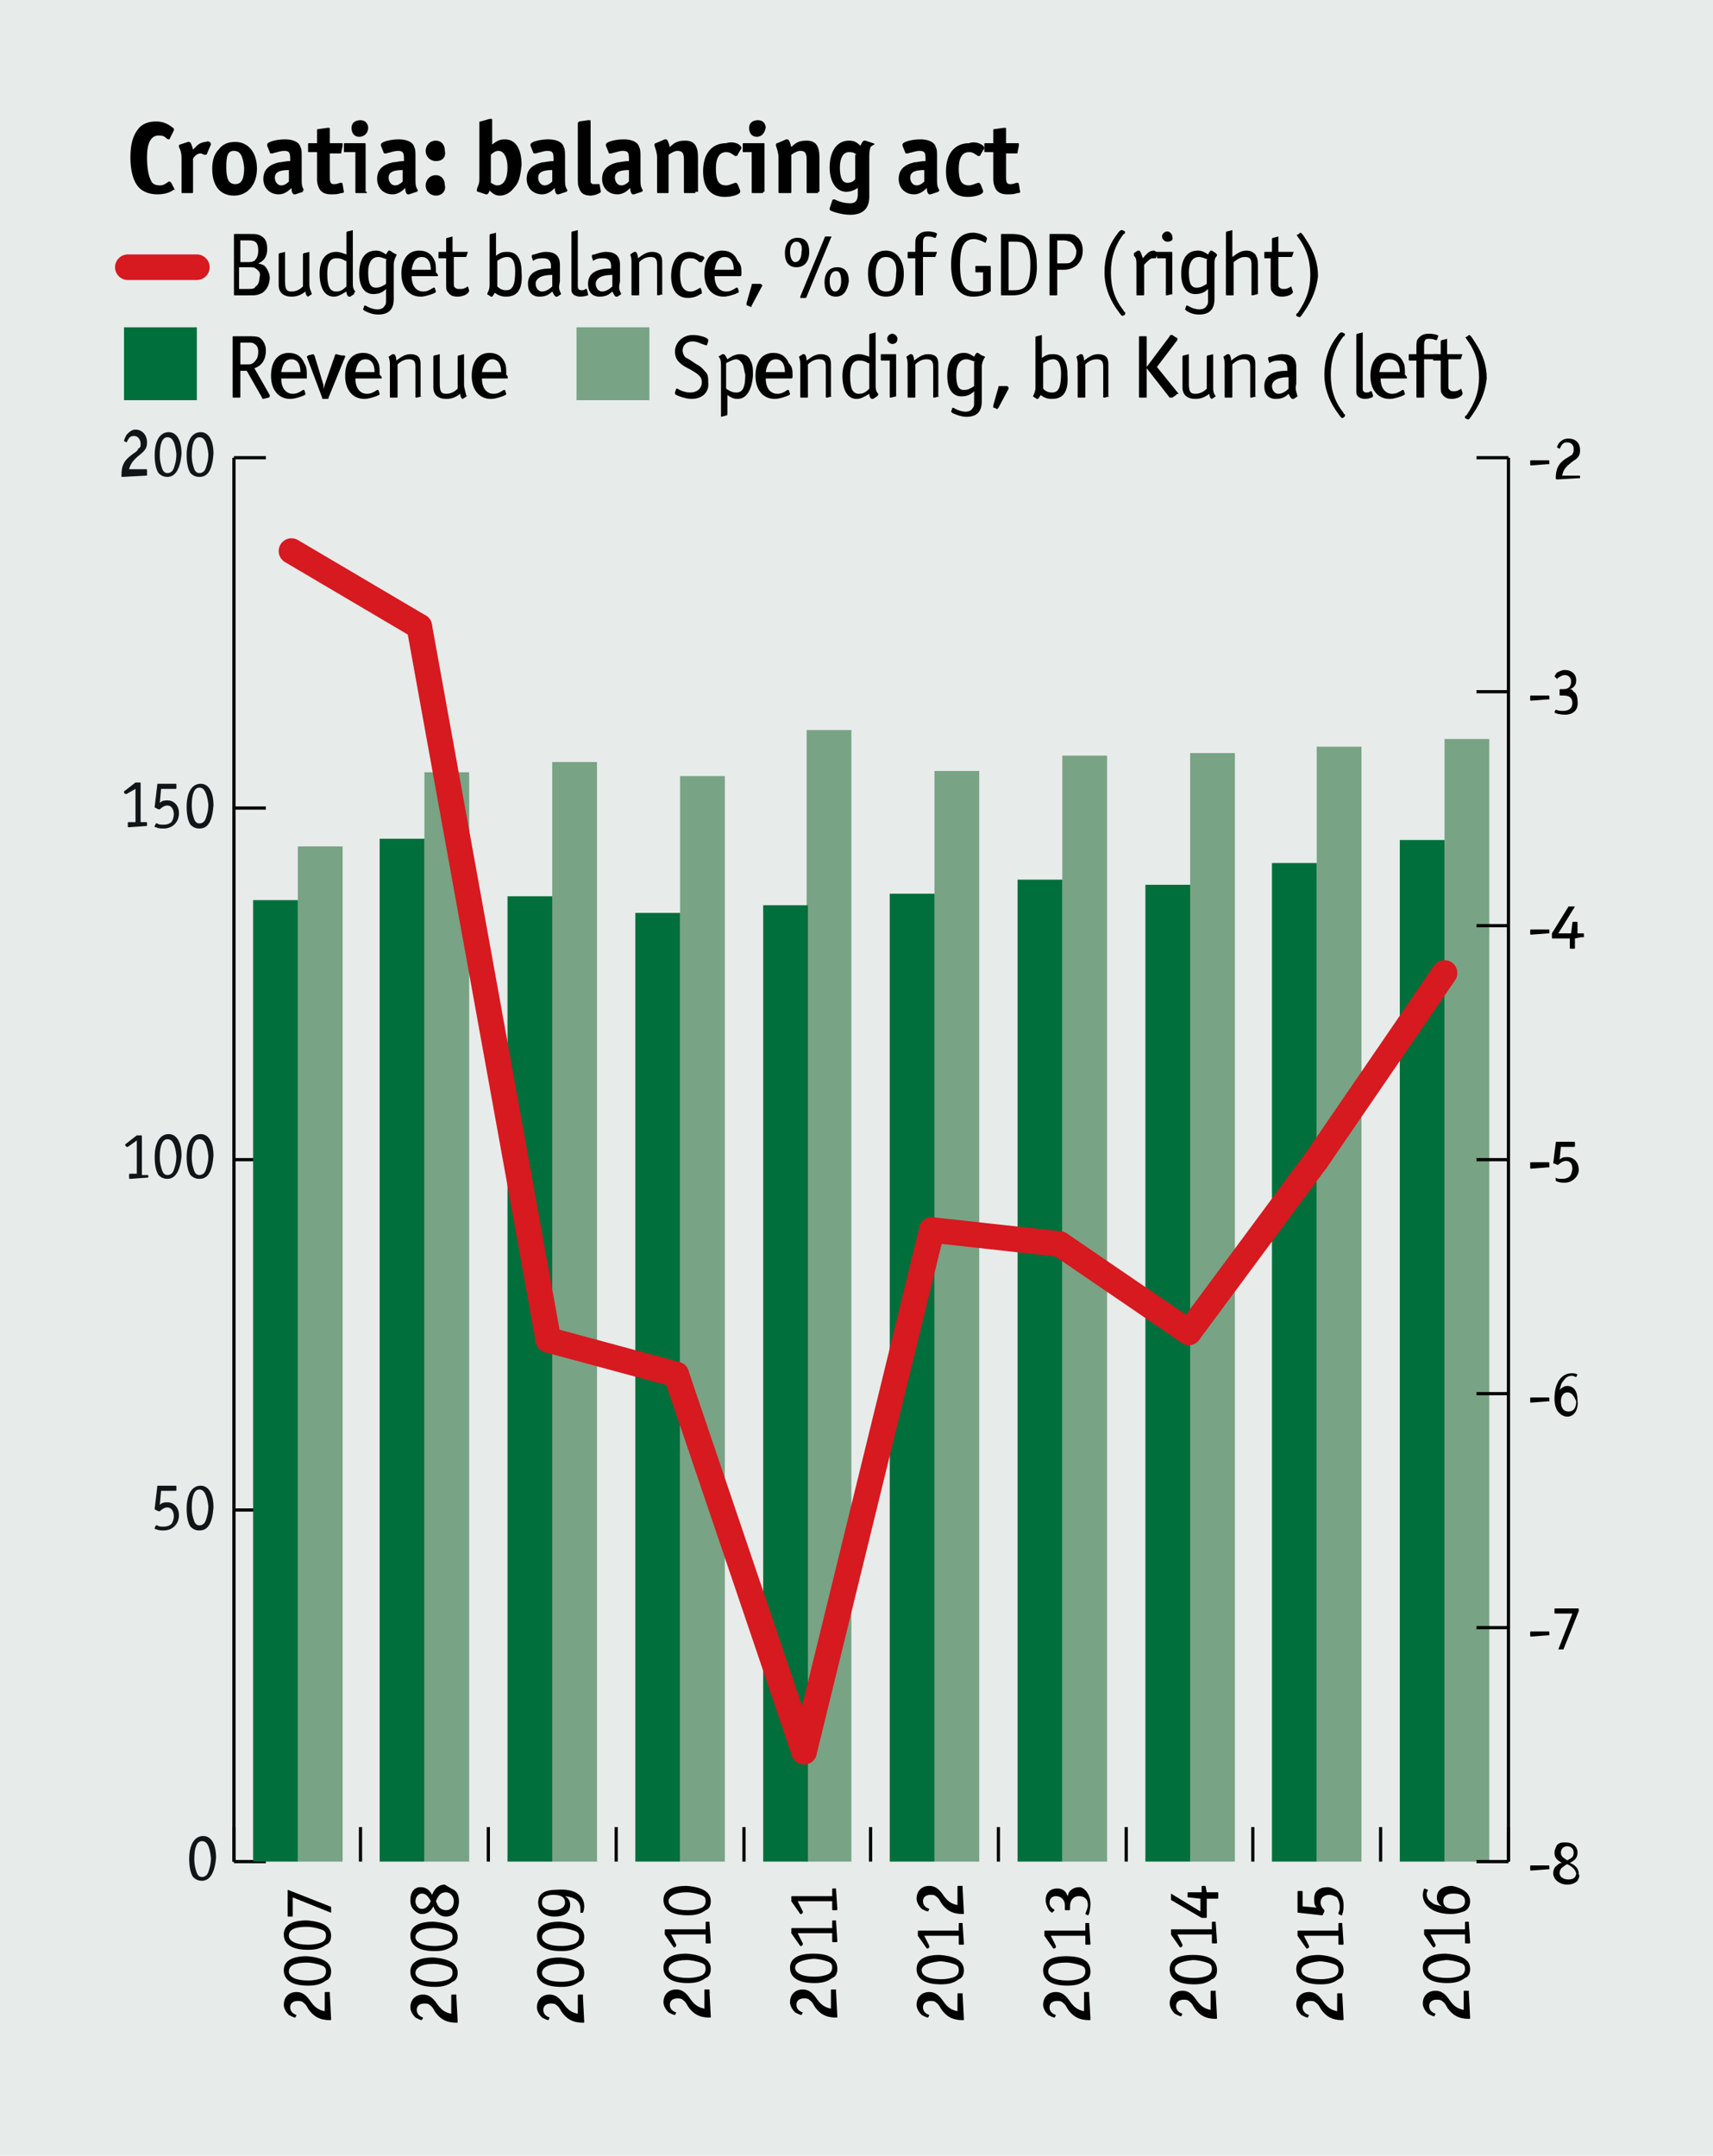 <?xml version="1.0" encoding="utf-8"?>
<!-- Generator: Adobe Illustrator 19.1.0, SVG Export Plug-In . SVG Version: 6.00 Build 0)  -->
<svg version="1.1" baseProfile="tiny" id="Layer_1" xmlns="http://www.w3.org/2000/svg" xmlns:xlink="http://www.w3.org/1999/xlink"
	 x="0px" y="0px" width="134px" height="168.6px" viewBox="0 0 134 168.6" xml:space="preserve">
<rect fill="#E7EBEA" width="134" height="168.6"/>
<g>
	<line fill="none" x1="18.3" y1="145.6" x2="118" y2="145.6"/>
	<g>
		<g>
			<line fill="none" stroke="#000000" stroke-width="0.25" x1="18.3" y1="145.6" x2="18.3" y2="142.9"/>
			<line fill="none" stroke="#000000" stroke-width="0.25" x1="28.2" y1="145.6" x2="28.2" y2="142.9"/>
			<line fill="none" stroke="#000000" stroke-width="0.25" x1="38.2" y1="145.6" x2="38.2" y2="142.9"/>
			<line fill="none" stroke="#000000" stroke-width="0.25" x1="48.2" y1="145.6" x2="48.2" y2="142.9"/>
			<line fill="none" stroke="#000000" stroke-width="0.25" x1="58.2" y1="145.6" x2="58.2" y2="142.9"/>
			<line fill="none" stroke="#000000" stroke-width="0.25" x1="68.1" y1="145.6" x2="68.1" y2="142.9"/>
			<line fill="none" stroke="#000000" stroke-width="0.25" x1="78.1" y1="145.6" x2="78.1" y2="142.9"/>
			<line fill="none" stroke="#000000" stroke-width="0.25" x1="88.1" y1="145.6" x2="88.1" y2="142.9"/>
			<line fill="none" stroke="#000000" stroke-width="0.25" x1="98" y1="145.6" x2="98" y2="142.9"/>
			<line fill="none" stroke="#000000" stroke-width="0.25" x1="108" y1="145.6" x2="108" y2="142.9"/>
			<line fill="none" stroke="#000000" stroke-width="0.25" x1="118" y1="145.6" x2="118" y2="142.9"/>
		</g>
		<g>
		</g>
	</g>
</g>
<g>
	<g>
		<g>
			<path fill="#121517" d="M15.8,147.1c-0.3,0-0.5-0.1-0.7-0.3c-0.2-0.3-0.3-0.8-0.3-1.4c0-1.1,0.4-1.8,1.1-1.8c0.6,0,1,0.6,1,1.7
				C16.8,146.5,16.4,147.1,15.8,147.1z M15.8,144c-0.4,0-0.6,0.5-0.6,1.4c0,0.5,0.1,0.8,0.2,1.1c0.1,0.2,0.2,0.3,0.4,0.3
				c0.2,0,0.4-0.1,0.5-0.4c0.1-0.3,0.2-0.6,0.2-1.1C16.4,144.4,16.2,144,15.8,144z"/>
		</g>
		<g>
			<path fill="#121517" d="M12.8,119.7c-0.2,0-0.4,0-0.6-0.1c-0.1,0-0.1,0-0.1-0.1c0,0,0,0,0,0l0.1-0.2c0,0,0,0,0,0c0,0,0,0,0.1,0
				c0.1,0.1,0.3,0.1,0.5,0.1c0.3,0,0.5-0.1,0.6-0.2c0.1-0.1,0.2-0.4,0.2-0.6c0-0.4-0.2-0.7-0.5-0.7c-0.2,0-0.4,0.1-0.6,0.3
				c0,0,0,0-0.1,0l0,0l-0.2-0.1c0,0-0.1,0-0.1-0.1c0,0,0,0,0,0l0.2-1.7c0-0.1,0-0.1,0.1-0.1h1.3c0.1,0,0.1,0,0.1,0.1v0.2
				c0,0.1,0,0.1-0.1,0.1h-1.1l-0.1,1.1c0.2-0.2,0.4-0.2,0.6-0.2c0.5,0,0.9,0.4,0.9,1C14,119.2,13.5,119.7,12.8,119.7z"/>
			<path fill="#121517" d="M15.6,119.7c-0.3,0-0.5-0.1-0.7-0.3c-0.2-0.3-0.3-0.8-0.3-1.4c0-1.1,0.4-1.8,1.1-1.8c0.6,0,1,0.6,1,1.7
				C16.6,119.1,16.3,119.7,15.6,119.7z M15.6,116.5c-0.4,0-0.6,0.5-0.6,1.4c0,0.5,0.1,0.8,0.2,1.1c0.1,0.2,0.2,0.3,0.4,0.3
				c0.2,0,0.4-0.1,0.5-0.4c0.1-0.3,0.2-0.6,0.2-1.1C16.2,117,16,116.5,15.6,116.5z"/>
		</g>
		<g>
			<path fill="#121517" d="M11.6,92.1C11.6,92.2,11.6,92.2,11.6,92.1l-1.4,0.1c-0.1,0-0.1,0-0.1-0.1v-0.2c0-0.1,0-0.1,0.1-0.1h0.5
				v-2.6L10,89.7c0,0,0,0-0.1,0c0,0,0,0,0,0l-0.1-0.1c0,0,0,0,0-0.1c0,0,0,0,0,0l0.9-0.7H11c0.1,0,0.1,0,0.1,0.1v3h0.4
				c0.1,0,0.1,0,0.1,0.1V92.1z"/>
			<path fill="#121517" d="M13.1,92.2c-0.3,0-0.5-0.1-0.7-0.3c-0.2-0.3-0.3-0.8-0.3-1.4c0-1.1,0.4-1.8,1.1-1.8c0.6,0,1,0.6,1,1.7
				C14.1,91.6,13.7,92.2,13.1,92.2z M13.1,89.1c-0.4,0-0.6,0.5-0.6,1.4c0,0.5,0.1,0.8,0.2,1.1c0.1,0.2,0.2,0.3,0.4,0.3
				c0.2,0,0.4-0.1,0.5-0.4c0.1-0.3,0.2-0.6,0.2-1.1C13.7,89.5,13.5,89.1,13.1,89.1z"/>
			<path fill="#121517" d="M15.6,92.2c-0.3,0-0.5-0.1-0.7-0.3c-0.2-0.3-0.3-0.8-0.3-1.4c0-1.1,0.4-1.8,1.1-1.8c0.6,0,1,0.6,1,1.7
				C16.6,91.6,16.3,92.2,15.6,92.2z M15.6,89.1c-0.4,0-0.6,0.5-0.6,1.4c0,0.5,0.1,0.8,0.2,1.1c0.1,0.2,0.2,0.3,0.4,0.3
				c0.2,0,0.4-0.1,0.5-0.4c0.1-0.3,0.2-0.6,0.2-1.1C16.2,89.5,16,89.1,15.6,89.1z"/>
		</g>
		<g>
			<path fill="#121517" d="M11.5,64.6C11.5,64.7,11.5,64.7,11.5,64.6l-1.4,0.1c-0.1,0-0.1,0-0.1-0.1v-0.2c0-0.1,0-0.1,0.1-0.1h0.5
				v-2.6l-0.7,0.4c0,0,0,0-0.1,0c0,0,0,0,0,0l-0.1-0.1c0,0,0,0,0-0.1c0,0,0,0,0,0l0.9-0.7h0.3c0.1,0,0.1,0,0.1,0.1v3h0.4
				c0.1,0,0.1,0,0.1,0.1V64.6z"/>
			<path fill="#121517" d="M12.8,64.8c-0.2,0-0.4,0-0.6-0.1c-0.1,0-0.1,0-0.1-0.1c0,0,0,0,0,0l0.1-0.2c0,0,0,0,0,0c0,0,0,0,0.1,0
				c0.1,0.1,0.3,0.1,0.5,0.1c0.3,0,0.5-0.1,0.6-0.2c0.1-0.1,0.2-0.4,0.2-0.6c0-0.4-0.2-0.7-0.5-0.7c-0.2,0-0.4,0.1-0.6,0.3
				c0,0,0,0-0.1,0l0,0l-0.2-0.1c0,0-0.1,0-0.1-0.1c0,0,0,0,0,0l0.2-1.7c0-0.1,0-0.1,0.1-0.1h1.3c0.1,0,0.1,0,0.1,0.1v0.2
				c0,0.1,0,0.1-0.1,0.1h-1.1l-0.1,1.1c0.2-0.2,0.4-0.2,0.6-0.2c0.5,0,0.9,0.4,0.9,1C14,64.3,13.5,64.8,12.8,64.8z"/>
			<path fill="#121517" d="M15.6,64.8c-0.3,0-0.5-0.1-0.7-0.3c-0.2-0.3-0.3-0.8-0.3-1.4c0-1.1,0.4-1.8,1.1-1.8c0.6,0,1,0.6,1,1.7
				C16.6,64.2,16.3,64.8,15.6,64.8z M15.6,61.6c-0.4,0-0.6,0.5-0.6,1.4c0,0.5,0.1,0.8,0.2,1.1c0.1,0.2,0.2,0.3,0.4,0.3
				c0.2,0,0.4-0.1,0.5-0.4c0.1-0.3,0.2-0.6,0.2-1.1C16.2,62.1,16,61.6,15.6,61.6z"/>
		</g>
		<g>
			<path fill="#121517" d="M11.4,37.2C11.4,37.3,11.4,37.3,11.4,37.2l-1.8,0.1c-0.1,0-0.1,0-0.1-0.1c0-0.8,0.2-1.2,0.9-1.7
				c0.3-0.2,0.4-0.3,0.4-0.4C11,35,11,34.9,11,34.7c0-0.3-0.2-0.6-0.5-0.6c-0.3,0-0.4,0.1-0.6,0.5c0,0,0,0,0,0c0,0,0,0,0,0l-0.2-0.1
				c0,0,0,0,0,0c0-0.1,0.1-0.3,0.2-0.5c0.2-0.2,0.4-0.4,0.7-0.4c0.5,0,0.9,0.4,0.9,1c0,0.4-0.1,0.6-0.6,1c-0.5,0.4-0.7,0.7-0.8,1.1
				h1.3c0.1,0,0.1,0,0.1,0.1V37.2z"/>
			<path fill="#121517" d="M13.1,37.3c-0.3,0-0.5-0.1-0.7-0.3c-0.2-0.3-0.3-0.8-0.3-1.4c0-1.1,0.4-1.8,1.1-1.8c0.6,0,1,0.6,1,1.7
				C14.1,36.7,13.7,37.3,13.1,37.3z M13.1,34.2c-0.4,0-0.6,0.5-0.6,1.4c0,0.5,0.1,0.8,0.2,1.1c0.1,0.2,0.2,0.3,0.4,0.3
				c0.2,0,0.4-0.1,0.5-0.4c0.1-0.3,0.2-0.6,0.2-1.1C13.7,34.6,13.5,34.2,13.1,34.2z"/>
			<path fill="#121517" d="M15.6,37.3c-0.3,0-0.5-0.1-0.7-0.3c-0.2-0.3-0.3-0.8-0.3-1.4c0-1.1,0.4-1.8,1.1-1.8c0.6,0,1,0.6,1,1.7
				C16.6,36.7,16.3,37.3,15.6,37.3z M15.6,34.2c-0.4,0-0.6,0.5-0.6,1.4c0,0.5,0.1,0.8,0.2,1.1c0.1,0.2,0.2,0.3,0.4,0.3
				c0.2,0,0.4-0.1,0.5-0.4c0.1-0.3,0.2-0.6,0.2-1.1C16.2,34.6,16,34.2,15.6,34.2z"/>
		</g>
	</g>
	<line fill="none" stroke="#000000" stroke-width="0.25" stroke-miterlimit="10" x1="18.3" y1="145.6" x2="18.3" y2="35.8"/>
	<g>
		<g>
			<line fill="none" stroke="#000000" stroke-width="0.25" x1="18.3" y1="145.6" x2="20.8" y2="145.6"/>
			<line fill="none" stroke="#000000" stroke-width="0.25" x1="18.3" y1="118.1" x2="20.8" y2="118.1"/>
			<line fill="none" stroke="#000000" stroke-width="0.25" x1="18.3" y1="90.7" x2="20.8" y2="90.7"/>
			<line fill="none" stroke="#000000" stroke-width="0.25" x1="18.3" y1="63.2" x2="20.8" y2="63.2"/>
			<line fill="none" stroke="#000000" stroke-width="0.25" x1="18.3" y1="35.8" x2="20.8" y2="35.8"/>
		</g>
		<g>
		</g>
	</g>
</g>
<g>
	<g>
		<g>
			<rect x="23.3" y="66.2" fill-rule="evenodd" fill="#78A384" width="3.5" height="79.4"/>
			<rect x="33.2" y="60.4" fill-rule="evenodd" fill="#78A384" width="3.5" height="85.2"/>
			<rect x="43.2" y="59.6" fill-rule="evenodd" fill="#78A384" width="3.5" height="86"/>
			<rect x="53.2" y="60.7" fill-rule="evenodd" fill="#78A384" width="3.5" height="84.9"/>
			<rect x="63.1" y="57.1" fill-rule="evenodd" fill="#78A384" width="3.5" height="88.5"/>
			<rect x="73.1" y="60.3" fill-rule="evenodd" fill="#78A384" width="3.5" height="85.3"/>
			<rect x="83.1" y="59.1" fill-rule="evenodd" fill="#78A384" width="3.5" height="86.5"/>
			<rect x="93.1" y="58.9" fill-rule="evenodd" fill="#78A384" width="3.5" height="86.7"/>
			<rect x="103" y="58.4" fill-rule="evenodd" fill="#78A384" width="3.5" height="87.2"/>
			<rect x="113" y="57.8" fill-rule="evenodd" fill="#78A384" width="3.5" height="87.8"/>
		</g>
	</g>
	<g>
		<g>
			<rect x="19.8" y="70.4" fill-rule="evenodd" fill="#006F3B" width="3.5" height="75.2"/>
			<rect x="29.7" y="65.6" fill-rule="evenodd" fill="#006F3B" width="3.5" height="80"/>
			<rect x="39.7" y="70.1" fill-rule="evenodd" fill="#006F3B" width="3.5" height="75.5"/>
			<rect x="49.7" y="71.4" fill-rule="evenodd" fill="#006F3B" width="3.5" height="74.2"/>
			<rect x="59.7" y="70.8" fill-rule="evenodd" fill="#006F3B" width="3.5" height="74.8"/>
			<rect x="69.6" y="69.9" fill-rule="evenodd" fill="#006F3B" width="3.5" height="75.7"/>
			<rect x="79.6" y="68.8" fill-rule="evenodd" fill="#006F3B" width="3.5" height="76.8"/>
			<rect x="89.6" y="69.2" fill-rule="evenodd" fill="#006F3B" width="3.5" height="76.4"/>
			<rect x="99.5" y="67.5" fill-rule="evenodd" fill="#006F3B" width="3.5" height="78.1"/>
			<rect x="109.5" y="65.7" fill-rule="evenodd" fill="#006F3B" width="3.5" height="79.9"/>
		</g>
	</g>
</g>
<g>
	<g>
	</g>
	<g>
	</g>
</g>
<g>
	<line fill="none" x1="17.8" y1="35.8" x2="118" y2="35.8"/>
	<g>
		<g>
			<line fill="none" x1="17.8" y1="35.8" x2="17.8" y2="38.5"/>
			<line fill="none" x1="27.8" y1="35.8" x2="27.8" y2="38.5"/>
			<line fill="none" x1="37.9" y1="35.8" x2="37.9" y2="38.5"/>
			<line fill="none" x1="47.9" y1="35.8" x2="47.9" y2="38.5"/>
			<line fill="none" x1="57.9" y1="35.8" x2="57.9" y2="38.5"/>
			<line fill="none" x1="67.9" y1="35.8" x2="67.9" y2="38.5"/>
			<line fill="none" x1="77.9" y1="35.8" x2="77.9" y2="38.5"/>
			<line fill="none" x1="87.9" y1="35.8" x2="87.9" y2="38.5"/>
			<line fill="none" x1="98" y1="35.8" x2="98" y2="38.5"/>
			<line fill="none" x1="108" y1="35.8" x2="108" y2="38.5"/>
			<line fill="none" x1="118" y1="35.8" x2="118" y2="38.5"/>
		</g>
		<g>
		</g>
	</g>
</g>
<g>
	<g>
		<g>
			<path d="M121.1,146.2C121.1,146.3,121.1,146.3,121.1,146.2l-1.3,0.1c-0.1,0-0.1,0-0.1-0.1V146c0-0.1,0-0.1,0.1-0.1h1.3
				c0.1,0,0.1,0,0.1,0.1V146.2z"/>
			<path d="M123.4,147.1c-0.2,0.2-0.5,0.3-0.8,0.3c-0.6,0-1.1-0.4-1.1-0.9c0-0.2,0.1-0.5,0.3-0.6c0.1-0.1,0.2-0.2,0.4-0.2
				c-0.4-0.2-0.6-0.4-0.6-0.8c0-0.2,0.1-0.4,0.2-0.6c0.2-0.2,0.4-0.2,0.7-0.2c0.5,0,0.9,0.3,0.9,0.8c0,0.4-0.2,0.6-0.6,0.8
				c0.5,0.2,0.7,0.5,0.7,0.9C123.6,146.7,123.5,146.9,123.4,147.1z M122.6,145.8c-0.2,0.1-0.2,0.1-0.3,0.2c-0.2,0.1-0.3,0.3-0.3,0.5
				c0,0.3,0.3,0.5,0.7,0.5c0.4,0,0.6-0.2,0.6-0.5C123.2,146.2,123,146,122.6,145.8z M122.6,144.4c-0.3,0-0.5,0.2-0.5,0.5
				c0,0.3,0.2,0.4,0.5,0.6c0.4-0.2,0.5-0.3,0.5-0.6C123.1,144.6,122.9,144.4,122.6,144.4z"/>
		</g>
		<g>
			<path d="M121.1,127.9C121.1,127.9,121.1,128,121.1,127.9l-1.3,0.1c-0.1,0-0.1,0-0.1-0.1v-0.2c0-0.1,0-0.1,0.1-0.1h1.3
				c0.1,0,0.1,0,0.1,0.1V127.9z"/>
			<path d="M123.5,126l-1.2,3c0,0,0,0,0,0c0,0,0,0,0,0l-0.3,0c0,0-0.1,0-0.1,0c0,0,0,0,0,0l1.1-2.8h-1.3c-0.1,0-0.1,0-0.1-0.1v-0.2
				c0-0.1,0-0.1,0.1-0.1h1.7c0.1,0,0.1,0,0.1,0.1V126z"/>
		</g>
		<g>
			<path d="M121.1,109.6C121.1,109.6,121.1,109.6,121.1,109.6l-1.3,0.1c-0.1,0-0.1,0-0.1-0.1v-0.2c0-0.1,0-0.1,0.1-0.1h1.3
				c0.1,0,0.1,0,0.1,0.1V109.6z"/>
			<path d="M122.6,110.8c-0.3,0-0.6-0.2-0.8-0.5c-0.1-0.2-0.2-0.5-0.2-0.9c0-1.2,0.5-2,1.4-2c0.2,0,0.4,0.1,0.4,0.1c0,0,0,0,0,0
				l-0.1,0.2c0,0,0,0,0,0c0,0,0,0,0,0c-0.1,0-0.2-0.1-0.3-0.1c-0.3,0-0.5,0.1-0.7,0.4c-0.2,0.2-0.2,0.4-0.3,0.7
				c0.2-0.2,0.4-0.3,0.6-0.3c0.5,0,0.8,0.4,0.8,1.1C123.5,110.3,123.1,110.8,122.6,110.8z M122.6,108.9c-0.3,0-0.5,0.3-0.5,0.7
				c0,0.5,0.2,0.8,0.6,0.8s0.6-0.3,0.6-0.8C123.1,109.1,122.9,108.9,122.6,108.9z"/>
		</g>
		<g>
			<path d="M121.1,91.3C121.1,91.3,121.1,91.3,121.1,91.3l-1.3,0.1c-0.1,0-0.1,0-0.1-0.1V91c0-0.1,0-0.1,0.1-0.1h1.3
				c0.1,0,0.1,0,0.1,0.1V91.3z"/>
			<path d="M122.4,92.5c-0.2,0-0.4,0-0.6-0.1c0,0-0.1,0-0.1-0.1c0,0,0,0,0,0l0-0.2c0,0,0,0,0,0c0,0,0,0,0,0c0.1,0.1,0.3,0.1,0.5,0.1
				c0.3,0,0.5-0.1,0.6-0.2c0.1-0.1,0.2-0.4,0.2-0.6c0-0.4-0.2-0.6-0.5-0.6c-0.2,0-0.4,0.1-0.6,0.3c0,0,0,0-0.1,0l0,0l-0.2-0.1
				c0,0-0.1,0-0.1,0c0,0,0,0,0,0l0.2-1.6c0-0.1,0-0.1,0.1-0.1h1.3c0.1,0,0.1,0,0.1,0.1v0.2c0,0.1,0,0.1-0.1,0.1h-1l-0.1,1
				c0.2-0.2,0.4-0.2,0.6-0.2c0.5,0,0.9,0.4,0.9,1C123.5,92,123,92.5,122.4,92.5z"/>
		</g>
		<g>
			<path d="M121.1,73C121.1,73,121.1,73,121.1,73l-1.3,0.1c-0.1,0-0.1,0-0.1-0.1v-0.2c0-0.1,0-0.1,0.1-0.1h1.3c0.1,0,0.1,0,0.1,0.1
				V73z"/>
			<path d="M123.7,73.3C123.7,73.4,123.7,73.4,123.7,73.3l-0.5,0.1v0.7c0,0.1,0,0.1-0.1,0.1h-0.2c-0.1,0-0.1,0-0.1-0.1v-0.7h-1.3
				c-0.1,0-0.1,0-0.1-0.1v-0.3l1.3-2.1c0,0,0,0,0.1,0h0h0l0.3,0c0,0,0.1,0,0.1,0c0,0,0,0,0,0l-1.3,2.1h1l0.1-0.8
				c0-0.1,0-0.1,0.1-0.1h0.2c0.1,0,0.1,0,0.1,0.1v0.8h0.4c0.1,0,0.1,0,0.1,0.1V73.3z"/>
		</g>
		<g>
			<path d="M121.1,54.7C121.1,54.7,121.1,54.7,121.1,54.7l-1.3,0.1c-0.1,0-0.1,0-0.1-0.1v-0.2c0-0.1,0-0.1,0.1-0.1h1.3
				c0.1,0,0.1,0,0.1,0.1V54.7z"/>
			<path d="M122.4,55.9c-0.3,0-0.8-0.1-0.8-0.2c0,0,0,0,0,0l0.1-0.2c0,0,0,0,0,0c0,0,0,0,0,0c0.2,0.1,0.4,0.1,0.6,0.1
				c0.4,0,0.7-0.2,0.7-0.6c0-0.4-0.2-0.6-0.7-0.6h-0.2c-0.1,0-0.1,0-0.1-0.1V54c0-0.1,0-0.1,0.1-0.1h0.2c0.4,0,0.6-0.2,0.6-0.6
				c0-0.3-0.2-0.5-0.5-0.5c-0.2,0-0.3,0.1-0.5,0.2c-0.1,0.1-0.1,0.1-0.1,0.1c0,0,0,0,0,0l-0.2-0.2c0,0,0,0,0,0c0,0,0.1-0.2,0.2-0.3
				c0.2-0.1,0.4-0.2,0.6-0.2c0.5,0,0.9,0.3,0.9,0.8c0,0.4-0.2,0.6-0.5,0.7c0.2,0,0.2,0.1,0.3,0.2c0.2,0.1,0.3,0.4,0.3,0.7
				C123.5,55.5,123.1,55.9,122.4,55.9z"/>
		</g>
		<g>
			<path d="M121.1,36.3C121.1,36.4,121.1,36.4,121.1,36.3l-1.3,0.1c-0.1,0-0.1,0-0.1-0.1v-0.2c0-0.1,0-0.1,0.1-0.1h1.3
				c0.1,0,0.1,0,0.1,0.1V36.3z"/>
			<path d="M123.5,37.4C123.5,37.5,123.5,37.5,123.5,37.4l-1.7,0.1c0,0-0.1,0-0.1-0.1c0-0.7,0.2-1.2,0.9-1.6
				c0.3-0.2,0.4-0.2,0.4-0.3c0.1-0.1,0.1-0.2,0.1-0.4c0-0.3-0.2-0.5-0.5-0.5c-0.3,0-0.4,0.1-0.6,0.5c0,0,0,0,0,0c0,0,0,0,0,0
				l-0.2-0.1c0,0,0,0,0,0c0-0.1,0.1-0.3,0.2-0.4c0.2-0.2,0.4-0.3,0.7-0.3c0.5,0,0.9,0.3,0.9,0.9c0,0.4-0.1,0.6-0.6,0.9
				c-0.5,0.4-0.7,0.6-0.8,1.1h1.3c0.1,0,0.1,0,0.1,0.1V37.4z"/>
		</g>
	</g>
	<line fill="none" stroke="#000000" stroke-width="0.25" stroke-miterlimit="10" x1="118" y1="145.6" x2="118" y2="35.8"/>
	<g>
		<g>
			<line fill="none" stroke="#000000" stroke-width="0.25" stroke-miterlimit="10" x1="118" y1="145.6" x2="115.5" y2="145.6"/>
			<line fill="none" stroke="#000000" stroke-width="0.25" stroke-miterlimit="10" x1="118" y1="127.3" x2="115.5" y2="127.3"/>
			<line fill="none" stroke="#000000" stroke-width="0.25" stroke-miterlimit="10" x1="118" y1="109" x2="115.5" y2="109"/>
			<line fill="none" stroke="#000000" stroke-width="0.25" stroke-miterlimit="10" x1="118" y1="90.7" x2="115.5" y2="90.7"/>
			<line fill="none" stroke="#000000" stroke-width="0.25" stroke-miterlimit="10" x1="118" y1="72.4" x2="115.5" y2="72.4"/>
			<line fill="none" stroke="#000000" stroke-width="0.25" stroke-miterlimit="10" x1="118" y1="54.1" x2="115.5" y2="54.1"/>
			<line fill="none" stroke="#000000" stroke-width="0.25" stroke-miterlimit="10" x1="118" y1="35.8" x2="115.5" y2="35.8"/>
		</g>
		<g>
		</g>
	</g>
</g>
<g>
	<g>
		<g>
			
				<line fill-rule="evenodd" fill="none" stroke="#D71920" stroke-width="2" stroke-linecap="round" stroke-miterlimit="10" x1="32.8" y1="49" x2="22.8" y2="43.1"/>
			
				<line fill-rule="evenodd" fill="none" stroke="#D71920" stroke-width="2" stroke-linecap="round" stroke-miterlimit="10" x1="42.9" y1="104.8" x2="32.8" y2="49"/>
			
				<line fill-rule="evenodd" fill="none" stroke="#D71920" stroke-width="2" stroke-linecap="round" stroke-miterlimit="10" x1="52.9" y1="107.5" x2="42.9" y2="104.8"/>
			
				<line fill-rule="evenodd" fill="none" stroke="#D71920" stroke-width="2" stroke-linecap="round" stroke-miterlimit="10" x1="62.9" y1="137" x2="52.9" y2="107.5"/>
			
				<line fill-rule="evenodd" fill="none" stroke="#D71920" stroke-width="2" stroke-linecap="round" stroke-miterlimit="10" x1="72.9" y1="96.2" x2="62.9" y2="137"/>
			
				<line fill-rule="evenodd" fill="none" stroke="#D71920" stroke-width="2" stroke-linecap="round" stroke-miterlimit="10" x1="82.9" y1="97.3" x2="72.9" y2="96.2"/>
			
				<line fill-rule="evenodd" fill="none" stroke="#D71920" stroke-width="2" stroke-linecap="round" stroke-miterlimit="10" x1="93" y1="104.2" x2="82.9" y2="97.3"/>
			
				<line fill-rule="evenodd" fill="none" stroke="#D71920" stroke-width="2" stroke-linecap="round" stroke-miterlimit="10" x1="103" y1="90.7" x2="93" y2="104.2"/>
			
				<line fill-rule="evenodd" fill="none" stroke="#D71920" stroke-width="2" stroke-linecap="round" stroke-miterlimit="10" x1="113" y1="76.1" x2="103" y2="90.7"/>
		</g>
	</g>
</g>
<g>
	<g>
	</g>
</g>
<g>
	<path d="M13.5,14.9c-0.3,0.2-0.7,0.3-1.2,0.3c-0.6,0-1.1-0.2-1.4-0.5c-0.5-0.5-0.7-1.4-0.7-2.4c0-1,0.2-1.7,0.6-2.2
		c0.3-0.4,0.8-0.6,1.4-0.6c0.4,0,0.8,0.1,1.2,0.4c0.1,0.1,0.2,0.1,0.2,0.2c0,0,0,0.1,0,0.1l-0.3,0.6c0,0,0,0.1-0.1,0.1
		c0,0-0.1,0-0.2-0.1c-0.2-0.2-0.4-0.2-0.6-0.2c-0.6,0-0.9,0.6-0.9,1.7c0,0.8,0.1,1.4,0.3,1.8c0.1,0.3,0.4,0.4,0.7,0.4
		c0.3,0,0.4-0.1,0.7-0.3c0,0,0.1,0,0.1,0s0,0,0.1,0.1l0.3,0.6c0,0,0,0,0,0.1C13.7,14.8,13.6,14.8,13.5,14.9z"/>
	<path d="M16.5,11.3L16.2,12c0,0,0,0.1-0.1,0.1c0,0,0,0-0.1,0c-0.1,0-0.2-0.1-0.3-0.1c-0.2,0-0.4,0.1-0.6,0.4V15
		c0,0.1,0,0.1-0.1,0.1h-0.7c-0.1,0-0.1,0-0.1-0.1v-2.4c0-0.5,0-0.7-0.2-1.1c0,0,0,0,0-0.1c0,0,0-0.1,0.1-0.1l0.6-0.2
		c0.1,0,0.1,0,0.1,0c0.1,0,0.2,0.2,0.3,0.6c0.2-0.2,0.2-0.2,0.3-0.3c0.2-0.2,0.5-0.3,0.7-0.3C16.3,11,16.5,11.1,16.5,11.3
		C16.5,11.2,16.5,11.3,16.5,11.3z"/>
	<path d="M18.3,15.3c-1.1,0-1.7-0.8-1.7-2.1c0-0.7,0.2-1.2,0.5-1.5c0.3-0.4,0.7-0.6,1.3-0.6c1,0,1.7,0.8,1.7,2.1
		C20.1,14.4,19.4,15.3,18.3,15.3z M18.3,11.8c-0.5,0-0.6,0.4-0.6,1.3c0,0.9,0.2,1.3,0.7,1.3c0.5,0,0.7-0.4,0.7-1.3
		C19,12.2,18.8,11.8,18.3,11.8z"/>
	<path d="M23.7,15l-0.6,0.2c0,0-0.1,0-0.1,0c-0.1,0-0.2-0.2-0.2-0.5c-0.3,0.3-0.6,0.5-1,0.5c-0.7,0-1.2-0.5-1.2-1.2
		c0-0.7,0.4-1.1,1.2-1.3c0.2,0,0.5-0.1,0.9-0.1v-0.2c0-0.5-0.1-0.6-0.5-0.6c-0.2,0-0.5,0.1-0.9,0.2c0,0-0.1,0-0.1,0
		c0,0-0.1,0-0.1-0.1l-0.2-0.5c0,0,0-0.1,0-0.1c0-0.2,0.7-0.4,1.4-0.4c0.6,0,1.1,0.2,1.2,0.6c0.1,0.2,0.1,0.4,0.1,0.7V14
		c0,0.4,0,0.6,0.2,0.9C23.7,14.8,23.7,14.9,23.7,15C23.7,14.9,23.7,15,23.7,15z M22.6,13.3c-0.8,0-1.1,0.2-1.1,0.6
		c0,0.3,0.2,0.6,0.5,0.6c0.2,0,0.4-0.1,0.6-0.3V13.3z"/>
	<path d="M26.7,15.1c-0.3,0.1-0.5,0.1-0.8,0.1c-0.4,0-0.7-0.1-0.9-0.4c-0.1-0.2-0.2-0.4-0.2-0.8v-2.1h-0.6c-0.1,0-0.1,0-0.1-0.1
		v-0.5c0-0.1,0-0.1,0.1-0.1h0.6v-1c0-0.1,0-0.1,0.1-0.1l0.7-0.1h0.1c0.1,0,0.1,0,0.1,0.1v1.1h0.9c0.1,0,0.1,0,0.1,0.1c0,0,0,0,0,0.1
		l-0.1,0.5c0,0.1,0,0.1-0.1,0.1h-0.8v1.9c0,0.4,0.1,0.5,0.3,0.5c0.2,0,0.2,0,0.5-0.1c0,0,0,0,0.1,0c0,0,0.1,0,0.1,0.1l0.1,0.6
		c0,0.1,0,0.1,0,0.1C26.9,15,26.9,15.1,26.7,15.1z"/>
	<path d="M28.7,15c0,0.1,0,0.1-0.1,0.1h-0.7c-0.1,0-0.1,0-0.1-0.1v-3.1H27c-0.1,0-0.1,0-0.1-0.1v-0.5c0-0.1,0-0.1,0.1-0.1h1.5
		c0.1,0,0.1,0,0.1,0.1V15z M28.1,10.7c-0.4,0-0.6-0.3-0.6-0.7c0-0.4,0.3-0.6,0.7-0.6c0.4,0,0.6,0.3,0.6,0.6
		C28.8,10.4,28.5,10.7,28.1,10.7z"/>
	<path d="M32.6,15L32,15.2c0,0-0.1,0-0.1,0c-0.1,0-0.2-0.2-0.2-0.5c-0.3,0.3-0.6,0.5-1,0.5c-0.7,0-1.2-0.5-1.2-1.2
		c0-0.7,0.4-1.1,1.2-1.3c0.2,0,0.5-0.1,0.9-0.1v-0.2c0-0.5-0.1-0.6-0.5-0.6c-0.2,0-0.5,0.1-0.9,0.2c0,0-0.1,0-0.1,0
		c0,0-0.1,0-0.1-0.1l-0.2-0.5c0,0,0-0.1,0-0.1c0-0.2,0.7-0.4,1.4-0.4c0.6,0,1.1,0.2,1.2,0.6c0.1,0.2,0.1,0.4,0.1,0.7V14
		c0,0.4,0,0.6,0.2,0.9C32.7,14.8,32.7,14.9,32.6,15C32.7,14.9,32.7,15,32.6,15z M31.5,13.3c-0.8,0-1.1,0.2-1.1,0.6
		c0,0.3,0.2,0.6,0.5,0.6c0.2,0,0.4-0.1,0.6-0.3V13.3z"/>
	<path d="M34.1,12.6c-0.4,0-0.8-0.3-0.8-0.8c0-0.4,0.3-0.8,0.8-0.8c0.4,0,0.7,0.3,0.7,0.8C34.9,12.3,34.6,12.6,34.1,12.6z
		 M34.1,15.3c-0.4,0-0.8-0.3-0.8-0.8c0-0.4,0.3-0.8,0.8-0.8c0.4,0,0.7,0.3,0.7,0.8C34.9,14.9,34.6,15.3,34.1,15.3z"/>
	<path d="M40.2,14.7c-0.3,0.4-0.7,0.6-1.1,0.6c-0.3,0-0.5-0.1-0.8-0.4c-0.1,0.3-0.2,0.3-0.2,0.3c0,0,0,0-0.1,0l-0.6-0.2
		c0,0-0.1,0-0.1-0.1c0,0,0,0,0-0.1c0.1-0.3,0.2-0.4,0.2-0.8V9.6c0-0.1,0-0.1,0.1-0.1l0.7-0.2c0,0,0.1,0,0.1,0c0.1,0,0.1,0,0.1,0.1
		v1.9c0.4-0.3,0.6-0.4,1-0.4c0.8,0,1.3,0.7,1.3,2C40.7,13.8,40.6,14.3,40.2,14.7z M39,11.8c-0.2,0-0.4,0.1-0.6,0.3v2.2
		c0.2,0.1,0.3,0.2,0.5,0.2c0.5,0,0.8-0.5,0.8-1.4C39.7,12.3,39.4,11.8,39,11.8z"/>
	<path d="M44.3,15l-0.6,0.2c0,0-0.1,0-0.1,0c-0.1,0-0.2-0.2-0.2-0.5c-0.3,0.3-0.6,0.5-1,0.5c-0.7,0-1.2-0.5-1.2-1.2
		c0-0.7,0.4-1.1,1.2-1.3c0.2,0,0.5-0.1,0.9-0.1v-0.2c0-0.5-0.1-0.6-0.5-0.6c-0.2,0-0.5,0.1-0.9,0.2c0,0-0.1,0-0.1,0
		c0,0-0.1,0-0.1-0.1l-0.2-0.5c0,0,0-0.1,0-0.1c0-0.2,0.7-0.4,1.4-0.4c0.6,0,1.1,0.2,1.2,0.6c0.1,0.2,0.1,0.4,0.1,0.7V14
		c0,0.4,0,0.6,0.2,0.9C44.4,14.8,44.4,14.9,44.3,15C44.4,14.9,44.4,15,44.3,15z M43.2,13.3c-0.8,0-1.1,0.2-1.1,0.6
		c0,0.3,0.2,0.6,0.5,0.6c0.2,0,0.4-0.1,0.6-0.3V13.3z"/>
	<path d="M46.2,15.3c-0.5,0-0.8-0.2-0.9-0.6c-0.1-0.2-0.1-0.3-0.1-1V9.7c0-0.1,0-0.1,0.1-0.2L46,9.4c0.1,0,0.1,0,0.1,0
		c0.1,0,0.1,0,0.1,0.1v4.2c0,0.4,0,0.5,0,0.5c0,0.1,0.1,0.2,0.2,0.2c0.1,0,0.2,0,0.3,0c0,0,0,0,0.1,0c0,0,0.1,0,0.1,0L47,15l0,0
		c0,0,0,0,0,0C47,15.1,46.5,15.3,46.2,15.3z"/>
	<path d="M50.2,15l-0.6,0.2c0,0-0.1,0-0.1,0c-0.1,0-0.2-0.2-0.2-0.5c-0.3,0.3-0.6,0.5-1,0.5c-0.7,0-1.2-0.5-1.2-1.2
		c0-0.7,0.4-1.1,1.2-1.3c0.2,0,0.5-0.1,0.9-0.1v-0.2c0-0.5-0.1-0.6-0.5-0.6c-0.2,0-0.5,0.1-0.9,0.2c0,0-0.1,0-0.1,0
		c0,0-0.1,0-0.1-0.1l-0.2-0.5c0,0,0-0.1,0-0.1c0-0.2,0.7-0.4,1.4-0.4c0.6,0,1.1,0.2,1.2,0.6c0.1,0.2,0.1,0.4,0.1,0.7V14
		c0,0.4,0,0.6,0.2,0.9C50.3,14.8,50.3,14.9,50.2,15C50.3,14.9,50.3,15,50.2,15z M49.2,13.3c-0.8,0-1.1,0.2-1.1,0.6
		c0,0.3,0.2,0.6,0.5,0.6c0.2,0,0.4-0.1,0.6-0.3V13.3z"/>
	<path d="M54.4,15c0,0.1,0,0.1-0.1,0.1h-0.7c-0.1,0-0.1,0-0.1-0.1v-2.5c0-0.5-0.1-0.7-0.5-0.7c-0.2,0-0.4,0.1-0.7,0.3V15
		c0,0.1,0,0.1-0.1,0.1h-0.7c-0.1,0-0.1,0-0.1-0.1v-2.7c0-0.3-0.1-0.6-0.2-0.9c0,0,0-0.1,0-0.1c0,0,0-0.1,0.1-0.1l0.7-0.3
		c0,0,0.1,0,0.1,0c0.1,0,0.2,0.2,0.3,0.6c0.4-0.4,0.7-0.5,1.2-0.5c0.7,0,1,0.4,1,1.3V15z"/>
	<path d="M58,11.6l-0.3,0.5c0,0,0,0.1-0.1,0.1c0,0,0,0-0.1,0c-0.3-0.2-0.4-0.3-0.7-0.3c-0.5,0-0.8,0.4-0.8,1.3
		c0,0.9,0.2,1.3,0.8,1.3c0.2,0,0.4-0.1,0.7-0.2c0,0,0.1,0,0.1,0s0,0,0.1,0.1l0.2,0.5c0,0.1,0,0.1,0,0.1c0,0.2-0.6,0.4-1.2,0.4
		c-1.1,0-1.7-0.7-1.7-2c0-1.4,0.7-2.2,1.8-2.2C57.4,11,58,11.3,58,11.6C58,11.5,58,11.6,58,11.6z"/>
	<path d="M59.7,15c0,0.1,0,0.1-0.1,0.1h-0.7c-0.1,0-0.1,0-0.1-0.1v-3.1h-0.6c-0.1,0-0.1,0-0.1-0.1v-0.5c0-0.1,0-0.1,0.1-0.1h1.5
		c0.1,0,0.1,0,0.1,0.1V15z M59.2,10.7c-0.4,0-0.6-0.3-0.6-0.7c0-0.4,0.3-0.6,0.7-0.6c0.4,0,0.6,0.3,0.6,0.6
		C59.8,10.4,59.6,10.7,59.2,10.7z"/>
	<path d="M64,15c0,0.1,0,0.1-0.1,0.1h-0.7c-0.1,0-0.1,0-0.1-0.1v-2.5c0-0.5-0.1-0.7-0.5-0.7c-0.2,0-0.4,0.1-0.7,0.3V15
		c0,0.1,0,0.1-0.1,0.1H61c-0.1,0-0.1,0-0.1-0.1v-2.7c0-0.3-0.1-0.6-0.2-0.9c0,0,0-0.1,0-0.1c0,0,0-0.1,0.1-0.1l0.7-0.3
		c0,0,0.1,0,0.1,0c0.1,0,0.2,0.2,0.3,0.6c0.4-0.4,0.7-0.5,1.2-0.5c0.7,0,1,0.4,1,1.3V15z"/>
	<path d="M68.1,11.5C68,11.8,68,12,68,12.4v1.2c0,0.4,0,0.9,0,1.3c0,0.2,0,0.4,0,0.5c0,0.9-0.5,1.4-1.5,1.4c-0.7,0-1.6-0.3-1.6-0.4
		c0,0,0-0.1,0-0.1l0.2-0.6c0,0,0-0.1,0.1-0.1c0,0,0,0,0.1,0c0.4,0.2,0.8,0.3,1.2,0.3c0.4,0,0.6-0.2,0.6-0.7c0-0.1,0-0.3,0-0.5
		c-0.3,0.2-0.6,0.3-0.9,0.3c-0.8,0-1.3-0.8-1.3-1.9c0-1.3,0.6-2.1,1.5-2.1c0.4,0,0.6,0.1,0.9,0.4c0.1-0.2,0.2-0.4,0.3-0.4
		c0,0,0.1,0,0.1,0l0.6,0.2c0,0,0.1,0,0.1,0.1C68.2,11.4,68.2,11.4,68.1,11.5z M67,12.1c-0.2-0.2-0.4-0.2-0.6-0.2
		c-0.4,0-0.7,0.4-0.7,1.2c0,0.8,0.2,1.2,0.6,1.2c0.2,0,0.5-0.1,0.6-0.3V12.1z"/>
	<path d="M73.4,15l-0.6,0.2c0,0-0.1,0-0.1,0c-0.1,0-0.2-0.2-0.2-0.5c-0.3,0.3-0.6,0.5-1,0.5c-0.7,0-1.2-0.5-1.2-1.2
		c0-0.7,0.4-1.1,1.2-1.3c0.2,0,0.5-0.1,0.9-0.1v-0.2c0-0.5-0.1-0.6-0.5-0.6c-0.2,0-0.5,0.1-0.9,0.2c0,0-0.1,0-0.1,0
		c0,0-0.1,0-0.1-0.1l-0.2-0.5c0,0,0-0.1,0-0.1c0-0.2,0.7-0.4,1.4-0.4c0.6,0,1.1,0.2,1.2,0.6c0.1,0.2,0.1,0.4,0.1,0.7V14
		c0,0.4,0,0.6,0.2,0.9C73.5,14.8,73.5,14.9,73.4,15C73.5,14.9,73.4,15,73.4,15z M72.3,13.3c-0.8,0-1.1,0.2-1.1,0.6
		c0,0.3,0.2,0.6,0.5,0.6c0.2,0,0.4-0.1,0.6-0.3V13.3z"/>
	<path d="M77,11.6l-0.3,0.5c0,0,0,0.1-0.1,0.1s0,0-0.1,0c-0.3-0.2-0.4-0.3-0.7-0.3c-0.5,0-0.8,0.4-0.8,1.3c0,0.9,0.2,1.3,0.8,1.3
		c0.2,0,0.4-0.1,0.7-0.2c0,0,0.1,0,0.1,0c0,0,0,0,0.1,0.1l0.2,0.5c0,0.1,0,0.1,0,0.1c0,0.2-0.6,0.4-1.2,0.4c-1.1,0-1.7-0.7-1.7-2
		c0-1.4,0.7-2.2,1.8-2.2C76.3,11,77,11.3,77,11.6C77,11.5,77,11.6,77,11.6z"/>
	<path d="M79.6,15.1c-0.3,0.1-0.5,0.1-0.8,0.1c-0.4,0-0.7-0.1-0.9-0.4c-0.1-0.2-0.2-0.4-0.2-0.8v-2.1h-0.6c-0.1,0-0.1,0-0.1-0.1
		v-0.5c0-0.1,0-0.1,0.1-0.1h0.6v-1c0-0.1,0-0.1,0.1-0.1l0.7-0.1h0.1c0.1,0,0.1,0,0.1,0.1v1.1h0.9c0.1,0,0.1,0,0.1,0.1c0,0,0,0,0,0.1
		l-0.1,0.5c0,0.1,0,0.1-0.1,0.1h-0.8v1.9c0,0.4,0.1,0.5,0.3,0.5c0.2,0,0.2,0,0.5-0.1c0,0,0,0,0.1,0c0,0,0.1,0,0.1,0.1l0.1,0.6
		c0,0.1,0,0.1,0,0.1C79.8,15,79.8,15.1,79.6,15.1z"/>
	<path d="M20.3,23c-0.2,0.1-0.4,0.1-0.9,0.1h-1c-0.1,0-0.1,0-0.1-0.1v-4.6c0-0.1,0-0.1,0.1-0.1h1.1c0.5,0,0.7,0,1,0.2
		c0.3,0.2,0.4,0.5,0.4,1c0,0.5-0.2,0.9-0.7,1.1c0.3,0.1,0.4,0.1,0.5,0.2c0.2,0.2,0.4,0.6,0.4,0.9C21.1,22.4,20.7,22.9,20.3,23z
		 M19.5,18.8h-0.7v1.7h0.5c0.3,0,0.4,0,0.6-0.1c0.2-0.2,0.3-0.4,0.3-0.8C20.2,19,20,18.8,19.5,18.8z M20,21
		c-0.1-0.1-0.3-0.1-0.6-0.1h-0.7v1.7h0.7c0.3,0,0.5,0,0.6-0.2c0.2-0.1,0.3-0.4,0.3-0.7C20.4,21.4,20.3,21.2,20,21z"/>
	<path d="M24.4,23l-0.3,0.2c0,0,0,0,0,0c-0.1,0-0.2-0.2-0.2-0.4c-0.4,0.3-0.7,0.4-1.1,0.4c-0.6,0-1-0.3-1-0.9v-2.4
		c0,0,0-0.1,0.1-0.1l0.4-0.1c0,0,0,0,0,0c0,0,0,0,0,0.1v2.2c0,0.6,0.1,0.8,0.5,0.8c0.3,0,0.6-0.1,0.9-0.4v-2.5c0,0,0-0.1,0.1-0.1
		l0.4-0.1c0,0,0,0,0,0c0,0,0,0,0,0.1v2.4C24.2,22.6,24.3,22.7,24.4,23C24.4,22.9,24.4,23,24.4,23C24.4,23,24.4,23,24.4,23z"/>
	<path d="M27.7,23l-0.3,0.2c0,0,0,0-0.1,0c-0.1,0-0.2-0.2-0.2-0.4c-0.5,0.3-0.7,0.4-1,0.4c-0.7,0-1.1-0.7-1.1-1.8
		c0-1.1,0.5-1.7,1.3-1.7c0.3,0,0.5,0.1,0.8,0.2v-1.7c0,0,0-0.1,0.1-0.1l0.4-0.1c0,0,0,0,0,0c0,0,0,0,0,0.1V22c0,0.4,0,0.6,0.2,0.8
		C27.7,22.9,27.7,22.9,27.7,23C27.7,23,27.7,23,27.7,23z M27,20.4c-0.3-0.2-0.5-0.2-0.7-0.2c-0.5,0-0.7,0.4-0.7,1.2
		c0,1,0.2,1.4,0.7,1.4c0.3,0,0.5-0.1,0.8-0.4V20.4z"/>
	<path d="M31,20c-0.1,0.2-0.2,0.4-0.2,0.7v1.1c0,0.5,0,0.5,0,1.2c0,0.2,0,0.3,0,0.4c0,0.8-0.4,1.2-1.2,1.2c-0.4,0-0.7-0.1-1.1-0.3
		c-0.1-0.1-0.1-0.1-0.1-0.1c0,0,0,0,0,0l0.1-0.3c0,0,0,0,0,0c0,0,0,0,0.1,0c0.3,0.2,0.7,0.3,0.9,0.3c0.3,0,0.5-0.1,0.6-0.3
		c0.1-0.1,0.1-0.2,0.1-0.5c0-0.1,0-0.2,0-0.4l0-0.3v-0.1c-0.3,0.3-0.6,0.4-1,0.4c-0.7,0-1.1-0.6-1.1-1.6c0-1.2,0.5-1.8,1.3-1.8
		c0.3,0,0.5,0.1,0.8,0.3c0.1-0.2,0.2-0.3,0.2-0.3c0,0,0,0,0.1,0l0.3,0.2C31,19.9,31.1,19.9,31,20C31.1,19.9,31,19.9,31,20z
		 M30.3,20.3c-0.3-0.1-0.5-0.2-0.7-0.2c-0.5,0-0.8,0.4-0.8,1.2c0,0.9,0.2,1.2,0.6,1.2c0.3,0,0.5-0.1,0.8-0.3V20.3z"/>
	<path d="M34.2,21.6h-2c0,0.8,0.4,1.2,0.9,1.2c0.3,0,0.5-0.1,0.8-0.3c0,0,0,0,0.1,0c0,0,0,0,0,0l0.1,0.3c0,0,0,0,0,0
		c0,0.1-0.1,0.1-0.3,0.2c-0.3,0.1-0.6,0.2-0.9,0.2c-0.9,0-1.5-0.7-1.5-1.8c0-1.1,0.5-1.8,1.4-1.8c0.6,0,1,0.3,1.2,0.8
		c0.1,0.2,0.1,0.5,0.1,0.9C34.3,21.5,34.3,21.6,34.2,21.6z M33.7,21.1c0-0.7-0.3-1-0.7-1c-0.5,0-0.7,0.4-0.8,1H33.7z"/>
	<path d="M35.8,23.2c-0.4,0-0.6-0.1-0.8-0.4c-0.1-0.1-0.1-0.3-0.1-0.6v-2h-0.5c-0.1,0-0.1,0-0.1-0.1v-0.3c0-0.1,0-0.1,0.1-0.1h0.5
		v-1c0,0,0-0.1,0.1-0.1l0.4-0.1c0,0,0,0,0,0c0,0,0,0,0,0.1v1.1h1.1c0,0,0.1,0,0.1,0c0,0,0,0,0,0l-0.1,0.3c0,0,0,0.1-0.1,0.1h-0.9v2
		c0,0.3,0,0.3,0.1,0.4c0.1,0.1,0.2,0.1,0.4,0.1c0.2,0,0.3,0,0.6-0.2c0,0,0,0,0,0c0,0,0,0,0,0l0.1,0.3c0,0,0,0,0,0
		C36.7,23,36.2,23.2,35.8,23.2z"/>
	<path d="M39.6,23.2c-0.4,0-0.6-0.1-0.9-0.3c-0.1,0.2-0.2,0.3-0.2,0.3c0,0,0,0-0.1,0L38.1,23c0,0,0,0,0,0c0,0,0,0,0,0
		c0.1-0.2,0.2-0.4,0.2-0.7v-3.9c0,0,0-0.1,0.1-0.1l0.4-0.1c0,0,0,0,0,0c0,0,0,0,0,0.1V20c0.4-0.3,0.6-0.3,0.9-0.3
		c0.7,0,1.1,0.5,1.1,1.6C40.9,22.6,40.5,23.2,39.6,23.2z M39.7,20.1c-0.3,0-0.5,0.1-0.8,0.3v2c0.2,0.2,0.4,0.3,0.7,0.3
		c0.5,0,0.7-0.4,0.7-1.5C40.3,20.5,40.1,20.1,39.7,20.1z"/>
	<path d="M43.9,23l-0.3,0.2c0,0,0,0-0.1,0c-0.1,0-0.2-0.2-0.3-0.4c-0.3,0.3-0.6,0.4-1,0.4c-0.6,0-0.9-0.4-0.9-1
		c0-0.8,0.6-1.2,1.8-1.2v-0.2c0-0.4-0.2-0.6-0.6-0.6c-0.3,0-0.5,0-0.8,0.2c0,0,0,0,0,0c0,0,0,0,0,0l-0.1-0.3l0-0.1
		c0,0,0-0.1,0.2-0.1c0.3-0.1,0.6-0.2,0.9-0.2c0.7,0,1.1,0.3,1.1,1V22C43.7,22.5,43.7,22.6,43.9,23C43.9,22.9,43.9,22.9,43.9,23
		C43.9,23,43.9,23,43.9,23z M43.2,21.5c-0.9,0-1.3,0.3-1.3,0.7c0,0.3,0.2,0.6,0.5,0.6c0.2,0,0.5-0.1,0.8-0.4V21.5z"/>
	<path d="M45.4,23.2c-0.4,0-0.7-0.2-0.7-0.5c0-0.1,0-0.2,0-0.9v-3.6c0,0,0-0.1,0.1-0.1l0.4-0.1c0,0,0,0,0,0c0,0,0,0,0,0.1v3.7
		c0,0.3,0,0.6,0,0.6c0,0.2,0.1,0.3,0.3,0.3c0.1,0,0.2,0,0.3-0.1c0,0,0,0,0.1,0c0,0,0,0,0,0L46,23c0,0,0,0,0,0.1
		C46,23.1,45.7,23.2,45.4,23.2z"/>
	<path d="M48.6,23l-0.3,0.2c0,0,0,0-0.1,0c-0.1,0-0.2-0.2-0.3-0.4c-0.3,0.3-0.6,0.4-1,0.4c-0.6,0-0.9-0.4-0.9-1
		c0-0.8,0.6-1.2,1.8-1.2v-0.2c0-0.4-0.2-0.6-0.6-0.6c-0.3,0-0.5,0-0.8,0.2c0,0,0,0,0,0c0,0,0,0,0,0l-0.1-0.3l0-0.1
		c0,0,0-0.1,0.2-0.1c0.3-0.1,0.6-0.2,0.9-0.2c0.7,0,1.1,0.3,1.1,1V22C48.4,22.5,48.4,22.6,48.6,23C48.6,22.9,48.6,22.9,48.6,23
		C48.6,23,48.6,23,48.6,23z M47.9,21.5c-0.9,0-1.3,0.3-1.3,0.7c0,0.3,0.2,0.6,0.5,0.6c0.2,0,0.5-0.1,0.8-0.4V21.5z"/>
	<path d="M51.9,23C51.9,23.1,51.9,23.1,51.9,23l-0.4,0.1c-0.1,0-0.1,0-0.1-0.1v-2.3c0-0.4-0.1-0.6-0.5-0.6c-0.3,0-0.6,0.1-0.9,0.4
		V23c0,0.1,0,0.1-0.1,0.1h-0.4c-0.1,0-0.1,0-0.1-0.1v-2.4c0-0.3,0-0.4-0.1-0.7c0,0,0,0,0,0c0,0,0,0,0,0l0.3-0.2c0,0,0,0,0.1,0
		c0.1,0,0.2,0.2,0.2,0.5c0.4-0.3,0.7-0.5,1.1-0.5c0.3,0,0.6,0.1,0.7,0.3c0.1,0.2,0.1,0.3,0.1,0.7V23z"/>
	<path d="M55.1,20.2l-0.2,0.3c0,0,0,0-0.1,0c0,0,0,0-0.1,0c-0.3-0.3-0.5-0.3-0.7-0.3c-0.6,0-0.8,0.4-0.8,1.3c0,0.9,0.3,1.3,0.8,1.3
		c0.3,0,0.4-0.1,0.8-0.3c0,0,0,0,0,0c0,0,0,0,0,0l0.1,0.3c0,0,0,0.1,0,0.1c0,0,0,0.1-0.1,0.1c-0.3,0.2-0.6,0.3-1,0.3
		c-0.8,0-1.3-0.6-1.3-1.7c0-1.1,0.5-1.9,1.4-1.9c0.3,0,0.6,0.1,0.9,0.3C55,20,55.1,20.1,55.1,20.2L55.1,20.2z"/>
	<path d="M57.9,21.6h-2c0,0.8,0.4,1.2,0.9,1.2c0.3,0,0.5-0.1,0.8-0.3c0,0,0,0,0.1,0c0,0,0,0,0,0l0.1,0.3c0,0,0,0,0,0
		c0,0.1-0.1,0.1-0.3,0.2c-0.3,0.1-0.6,0.2-0.9,0.2c-0.9,0-1.5-0.7-1.5-1.8c0-1.1,0.5-1.8,1.4-1.8c0.6,0,1,0.3,1.2,0.8
		C58,20.7,58,21,58,21.4C58,21.5,58,21.6,57.9,21.6z M57.4,21.1c0-0.7-0.3-1-0.7-1c-0.5,0-0.7,0.4-0.8,1H57.4z"/>
	<path d="M59.6,22.4l-0.8,1.5c0,0.1,0,0.1-0.1,0.1c0,0,0,0,0,0l0,0l-0.2-0.1c-0.1,0-0.1,0-0.1-0.1c0,0,0,0,0-0.1l0.4-1.4
		c0-0.1,0-0.1,0.1-0.1h0.6C59.6,22.3,59.7,22.3,59.6,22.4C59.7,22.4,59.7,22.4,59.6,22.4z"/>
	<path d="M62.3,20.9c-0.6,0-0.9-0.4-0.9-1.1c0-0.8,0.4-1.2,1-1.2c0.6,0,0.9,0.4,0.9,1.1C63.3,20.5,62.9,20.9,62.3,20.9z M62.3,18.9
		c-0.3,0-0.5,0.3-0.5,0.8c0,0.5,0.2,0.8,0.4,0.8c0.3,0,0.5-0.3,0.5-0.8C62.8,19.2,62.6,18.9,62.3,18.9z M65,18.6l-1.9,4.6
		c0,0.1-0.1,0.1-0.1,0.1h-0.3c-0.1,0-0.1,0-0.1,0c0,0,0,0,0-0.1l1.9-4.6c0,0,0-0.1,0.1-0.1H65C65,18.5,65.1,18.5,65,18.6
		C65.1,18.6,65.1,18.6,65,18.6z M65.4,23.2c-0.6,0-0.9-0.4-0.9-1.1c0-0.8,0.4-1.2,1-1.2c0.6,0,0.9,0.4,0.9,1.1
		C66.3,22.7,66,23.2,65.4,23.2z M65.4,21.2c-0.3,0-0.5,0.3-0.5,0.8c0,0.5,0.2,0.8,0.4,0.8c0.3,0,0.5-0.3,0.5-0.8
		C65.8,21.5,65.7,21.2,65.4,21.2z"/>
	<path d="M69.3,23.2c-0.9,0-1.4-0.7-1.4-1.8c0-1.1,0.5-1.8,1.4-1.8c0.8,0,1.4,0.7,1.4,1.8C70.7,22.6,70.2,23.2,69.3,23.2z
		 M69.3,20.1c-0.5,0-0.8,0.4-0.8,1.3c0,0.4,0.1,0.9,0.2,1.1c0.1,0.2,0.4,0.3,0.6,0.3c0.3,0,0.5-0.1,0.6-0.3c0.1-0.2,0.2-0.6,0.2-1.1
		C70.2,20.6,69.9,20.1,69.3,20.1z"/>
	<path d="M73.3,18.3l-0.1,0.3c0,0,0,0,0,0c0,0,0,0-0.1,0c-0.2-0.1-0.4-0.1-0.5-0.1c-0.1,0-0.3,0-0.3,0.1c-0.1,0.1-0.1,0.2-0.1,0.6
		v0.5h1c0.1,0,0.1,0,0.1,0c0,0,0,0,0,0l-0.1,0.3c0,0,0,0.1-0.1,0.1h-0.9V23c0,0.1,0,0.1-0.1,0.1h-0.4c-0.1,0-0.1,0-0.1-0.1v-2.8
		h-0.5c-0.1,0-0.1,0-0.1-0.1v-0.3c0-0.1,0-0.1,0.1-0.1h0.5v-0.5c0-0.4,0-0.6,0.2-0.8c0.2-0.2,0.4-0.3,0.8-0.3
		C72.9,18.1,73.3,18.2,73.3,18.3C73.3,18.3,73.3,18.3,73.3,18.3z"/>
	<path d="M77.4,22.8c0,0.1,0,0.1-0.1,0.1c-0.3,0.2-0.7,0.3-1.2,0.3c-1.1,0-1.7-0.9-1.7-2.5c0-1.6,0.6-2.5,1.7-2.5
		c0.3,0,0.7,0.1,1,0.3c0.1,0.1,0.1,0.1,0.1,0.1c0,0,0,0,0,0.1L77.1,19c0,0,0,0,0,0c0,0,0,0-0.2-0.1c-0.2-0.1-0.5-0.2-0.7-0.2
		c-0.8,0-1.1,0.6-1.1,2c0,1.5,0.3,2.1,1.2,2.1c0.2,0,0.4,0,0.6-0.1v-1.4h-0.5c-0.1,0-0.1,0-0.1-0.1v-0.3c0-0.1,0-0.1,0.1-0.1h1
		c0.1,0,0.1,0,0.1,0.1V22.8z"/>
	<path d="M79.2,23.1h-0.8c-0.1,0-0.1,0-0.1-0.1v-4.6c0-0.1,0-0.1,0.1-0.1h0.7c0.6,0,1,0.1,1.2,0.3c0.5,0.3,0.8,1.1,0.8,2
		C81.2,22.3,80.5,23.1,79.2,23.1z M80,19c-0.2-0.1-0.4-0.1-0.8-0.1h-0.3v3.8h0.4c0.5,0,0.8-0.1,1-0.4c0.2-0.3,0.3-0.8,0.3-1.6
		C80.6,19.7,80.4,19.2,80,19z"/>
	<path d="M84,20.9c-0.2,0.1-0.4,0.2-0.8,0.2h-0.5V23c0,0.1,0,0.1-0.1,0.1h-0.4c-0.1,0-0.1,0-0.1-0.1v-4.6c0-0.1,0-0.1,0.1-0.1h1.1
		c0.4,0,0.7,0,0.9,0.2c0.3,0.2,0.5,0.6,0.5,1.1C84.7,20.2,84.4,20.7,84,20.9z M83.7,18.9c-0.1,0-0.2-0.1-0.5-0.1h-0.5v1.8h0.5
		c0.4,0,0.5,0,0.7-0.2c0.2-0.2,0.3-0.4,0.3-0.8C84.1,19.2,83.9,19,83.7,18.9z"/>
	<path d="M87.8,24.7c-0.1,0-0.2-0.2-0.5-0.6c-0.6-0.9-0.9-1.8-0.9-2.8c0-1.1,0.3-2.1,1-3c0.2-0.3,0.3-0.3,0.3-0.3c0,0,0,0,0.1,0
		l0.2,0.1c0,0,0,0,0,0.1c0,0,0,0.1-0.1,0.1c-0.7,0.9-1,1.9-1,3c0,1.2,0.3,2.1,1,3c0,0.1,0.1,0.1,0.1,0.1
		C88.1,24.6,87.9,24.7,87.8,24.7z"/>
	<path d="M90.6,19.8l-0.2,0.4c0,0,0,0,0,0c0,0,0,0-0.1,0c0,0-0.1,0-0.1,0c-0.2,0-0.3,0.1-0.7,0.5V23c0,0.1,0,0.1-0.1,0.1H89
		c-0.1,0-0.1,0-0.1-0.1v-2.1c0-0.6,0-0.7-0.2-0.9c0,0,0-0.1,0-0.1c0,0,0,0,0-0.1l0.3-0.2c0,0,0,0,0.1,0c0.1,0,0.2,0.3,0.3,0.6
		c0.4-0.5,0.6-0.6,0.9-0.6C90.4,19.7,90.6,19.7,90.6,19.8C90.6,19.8,90.6,19.8,90.6,19.8z"/>
	<path d="M91.7,23C91.7,23.1,91.6,23.1,91.7,23l-0.4,0.1c-0.1,0-0.1,0-0.1-0.1v-2.8h-0.6c-0.1,0-0.1,0-0.1-0.1v-0.3
		c0-0.1,0-0.1,0.1-0.1h1c0.1,0,0.1,0,0.1,0.1V23z M91.3,18.9c-0.2,0-0.4-0.2-0.4-0.4c0-0.2,0.2-0.4,0.4-0.4c0.2,0,0.4,0.2,0.4,0.4
		C91.8,18.8,91.6,18.9,91.3,18.9z"/>
	<path d="M95.2,20C95,20.2,95,20.4,95,20.7v1.1c0,0.5,0,0.5,0,1.2c0,0.2,0,0.3,0,0.4c0,0.8-0.4,1.2-1.2,1.2c-0.4,0-0.7-0.1-1-0.3
		c-0.1-0.1-0.1-0.1-0.1-0.1c0,0,0,0,0,0l0.1-0.3c0,0,0,0,0,0c0,0,0,0,0.1,0c0.3,0.2,0.7,0.3,0.9,0.3c0.3,0,0.5-0.1,0.6-0.3
		c0.1-0.1,0.1-0.2,0.1-0.5c0-0.1,0-0.2,0-0.4l0-0.3v-0.1c-0.3,0.3-0.6,0.4-1,0.4c-0.7,0-1.1-0.6-1.1-1.6c0-1.2,0.5-1.8,1.3-1.8
		c0.3,0,0.5,0.1,0.8,0.3c0.1-0.2,0.2-0.3,0.2-0.3c0,0,0,0,0.1,0l0.3,0.2C95.2,19.9,95.2,19.9,95.2,20C95.2,19.9,95.2,19.9,95.2,20z
		 M94.5,20.3c-0.3-0.1-0.5-0.2-0.7-0.2c-0.5,0-0.8,0.4-0.8,1.2c0,0.9,0.2,1.2,0.6,1.2c0.3,0,0.5-0.1,0.8-0.3V20.3z"/>
	<path d="M98.4,23C98.4,23.1,98.4,23.1,98.4,23L98,23.1c-0.1,0-0.1,0-0.1-0.1v-2.3c0-0.4-0.1-0.6-0.5-0.6c-0.3,0-0.5,0.1-0.9,0.4V23
		c0,0.1,0,0.1-0.1,0.1h-0.4c-0.1,0-0.1,0-0.1-0.1v-4.8c0,0,0-0.1,0.1-0.1l0.4-0.1c0,0,0,0,0,0c0,0,0,0,0,0.1v2
		c0.4-0.3,0.7-0.5,1.1-0.5c0.3,0,0.5,0.1,0.7,0.3c0.1,0.2,0.2,0.3,0.2,0.8V23z"/>
	<path d="M100.3,23.2c-0.4,0-0.6-0.1-0.8-0.4c-0.1-0.1-0.1-0.3-0.1-0.6v-2H99c-0.1,0-0.1,0-0.1-0.1v-0.3c0-0.1,0-0.1,0.1-0.1h0.5v-1
		c0,0,0-0.1,0.1-0.1l0.4-0.1c0,0,0,0,0,0c0,0,0,0,0,0.1v1.1h1.1c0,0,0.1,0,0.1,0c0,0,0,0,0,0l-0.1,0.3c0,0,0,0.1-0.1,0.1H100v2
		c0,0.3,0,0.3,0.1,0.4c0.1,0.1,0.2,0.1,0.3,0.1c0.2,0,0.3,0,0.6-0.2c0,0,0,0,0,0c0,0,0,0,0,0l0.1,0.3c0,0,0,0,0,0
		C101.3,23,100.7,23.2,100.3,23.2z"/>
	<path d="M102,24.4c-0.2,0.3-0.3,0.4-0.3,0.4c0,0,0,0-0.1,0l-0.2-0.1c0,0,0,0,0-0.1c0,0,0-0.1,0.1-0.1c0.7-1,1-1.9,1-3s-0.3-2.1-1-3
		c0-0.1-0.1-0.1-0.1-0.1c0,0,0,0,0.2-0.1c0.1-0.1,0.1-0.1,0.1-0.1c0.1,0,0.2,0.1,0.5,0.6c0.6,0.9,0.9,1.8,0.9,2.8
		C103,22.5,102.7,23.4,102,24.4z"/>
	<path d="M21,31.1l-0.4,0.1h0c0,0-0.1,0-0.1-0.1L19.3,29h-0.5V31c0,0.1,0,0.1-0.1,0.1h-0.4c-0.1,0-0.1,0-0.1-0.1v-4.6
		c0-0.1,0-0.1,0.1-0.1h1.1c0.4,0,0.7,0,0.9,0.1c0.3,0.2,0.5,0.6,0.5,1c0,0.7-0.3,1.2-0.9,1.4l1.2,2.1C21.1,31,21.1,31.1,21,31.1
		C21.1,31.1,21.1,31.1,21,31.1z M19.9,26.9c-0.1-0.1-0.2-0.1-0.5-0.1h-0.6v1.7h0.5c0.3,0,0.4,0,0.6-0.2c0.2-0.2,0.3-0.4,0.3-0.8
		C20.2,27.2,20.1,27,19.9,26.9z"/>
	<path d="M24,29.6h-2c0,0.8,0.4,1.2,0.9,1.2c0.3,0,0.5-0.1,0.8-0.3c0,0,0,0,0.1,0c0,0,0,0,0,0l0.1,0.3c0,0,0,0,0,0
		c0,0.1-0.1,0.1-0.3,0.2c-0.3,0.1-0.6,0.2-0.9,0.2c-0.9,0-1.5-0.7-1.5-1.8c0-1.1,0.5-1.8,1.4-1.8c0.6,0,1,0.3,1.2,0.8
		C24,28.7,24,29,24,29.4C24,29.5,24,29.6,24,29.6z M23.5,29.1c0-0.7-0.3-1-0.7-1c-0.5,0-0.7,0.4-0.8,1H23.5z"/>
	<path d="M27,27.9l-1.3,3.2c0,0.1,0,0.1-0.1,0.1h-0.3c-0.1,0-0.1,0-0.1-0.1l-1.2-3.2c0,0,0,0,0,0c0,0,0,0,0.1-0.1l0.4-0.1l0,0h0
		c0,0,0,0,0.1,0.1l0.7,2.3c0,0,0,0.1,0,0.1l0,0.2l0,0.1c0-0.2,0.1-0.3,0.1-0.4l0.8-2.3c0,0,0-0.1,0.1-0.1c0,0,0,0,0,0l0.4,0.1
		C27,27.8,27,27.8,27,27.9C27,27.9,27,27.9,27,27.9z"/>
	<path d="M29.8,29.6h-2c0,0.8,0.4,1.2,0.9,1.2c0.3,0,0.5-0.1,0.8-0.3c0,0,0,0,0.1,0c0,0,0,0,0,0l0.1,0.3c0,0,0,0,0,0
		c0,0.1-0.1,0.1-0.3,0.2c-0.3,0.1-0.6,0.2-0.9,0.2c-0.9,0-1.5-0.7-1.5-1.8c0-1.1,0.5-1.8,1.4-1.8c0.6,0,1,0.3,1.2,0.8
		c0.1,0.2,0.1,0.5,0.1,0.9C29.9,29.5,29.9,29.6,29.8,29.6z M29.3,29.1c0-0.7-0.3-1-0.7-1c-0.5,0-0.7,0.4-0.8,1H29.3z"/>
	<path d="M33,31C33,31.1,33,31.1,33,31l-0.4,0.1c-0.1,0-0.1,0-0.1-0.1v-2.3c0-0.4-0.1-0.6-0.5-0.6c-0.3,0-0.6,0.1-0.9,0.4V31
		c0,0.1,0,0.1-0.1,0.1h-0.4c-0.1,0-0.1,0-0.1-0.1v-2.4c0-0.3,0-0.4-0.1-0.7c0,0,0,0,0,0c0,0,0,0,0,0l0.3-0.2c0,0,0,0,0.1,0
		c0.1,0,0.2,0.2,0.2,0.5c0.4-0.3,0.7-0.5,1.1-0.5c0.3,0,0.6,0.1,0.7,0.3c0.1,0.2,0.1,0.3,0.1,0.7V31z"/>
	<path d="M36.5,31l-0.3,0.2c0,0,0,0,0,0c-0.1,0-0.2-0.2-0.2-0.4c-0.4,0.3-0.7,0.4-1.1,0.4c-0.6,0-1-0.3-1-0.9v-2.4
		c0,0,0-0.1,0.1-0.1l0.4-0.1c0,0,0,0,0,0c0,0,0,0,0,0.1v2.2c0,0.6,0.1,0.8,0.5,0.8c0.3,0,0.6-0.1,0.9-0.4v-2.5c0,0,0-0.1,0.1-0.1
		l0.4-0.1c0,0,0,0,0,0c0,0,0,0,0,0.1v2.4C36.4,30.6,36.4,30.7,36.5,31C36.6,30.9,36.6,31,36.5,31C36.6,31,36.6,31,36.5,31z"/>
	<path d="M39.7,29.6h-2c0,0.8,0.4,1.2,0.9,1.2c0.3,0,0.5-0.1,0.8-0.3c0,0,0,0,0.1,0c0,0,0,0,0,0l0.1,0.3c0,0,0,0,0,0
		c0,0.1-0.1,0.1-0.3,0.2c-0.3,0.1-0.6,0.2-0.9,0.2c-0.9,0-1.5-0.7-1.5-1.8c0-1.1,0.5-1.8,1.4-1.8c0.6,0,1,0.3,1.2,0.8
		c0.1,0.2,0.1,0.5,0.1,0.9C39.8,29.5,39.7,29.6,39.7,29.6z M39.2,29.1c0-0.7-0.3-1-0.7-1s-0.7,0.4-0.8,1H39.2z"/>
	<path d="M54.1,31.2c-0.5,0-1.3-0.3-1.3-0.4c0,0,0,0,0-0.1l0.1-0.3c0,0,0,0,0,0s0,0,0.1,0c0.3,0.2,0.7,0.3,1,0.3
		c0.5,0,0.9-0.3,0.9-0.8c0-0.4-0.2-0.6-0.9-1c-0.6-0.3-0.7-0.4-0.9-0.6c-0.2-0.2-0.3-0.5-0.3-0.8c0-0.7,0.6-1.3,1.4-1.3
		c0.5,0,1.2,0.2,1.2,0.4c0,0,0,0,0,0.1L55.3,27c0,0,0,0-0.1,0c0,0,0,0-0.3-0.1c-0.2-0.1-0.5-0.2-0.7-0.2c-0.5,0-0.8,0.3-0.8,0.7
		c0,0.2,0.1,0.5,0.3,0.6c0.2,0.1,0.2,0.1,0.8,0.5c0.4,0.2,0.5,0.4,0.7,0.6c0.2,0.2,0.2,0.5,0.2,0.8C55.5,30.7,54.9,31.2,54.1,31.2z"
		/>
	<path d="M57.7,31.2c-0.3,0-0.5-0.1-0.8-0.3v1.5c0,0,0,0.1-0.1,0.1l-0.4,0.1c0,0,0,0,0,0c0,0,0,0,0-0.1v-3.8c0-0.3,0-0.5-0.1-0.7
		c-0.1-0.1-0.1-0.1-0.1-0.1c0,0,0,0,0,0l0.3-0.2c0,0,0,0,0.1,0c0.1,0,0.2,0.2,0.3,0.4c0.4-0.3,0.7-0.4,1-0.4c0.4,0,0.7,0.2,0.8,0.5
		c0.2,0.3,0.2,0.7,0.2,1.2C58.8,30.5,58.4,31.2,57.7,31.2z M58.1,28.5c-0.1-0.2-0.3-0.4-0.5-0.4c-0.2,0-0.4,0.1-0.8,0.3v2
		c0.3,0.2,0.5,0.3,0.8,0.3c0.5,0,0.7-0.4,0.7-1.4C58.2,29,58.2,28.7,58.1,28.5z"/>
	<path d="M61.9,29.6h-2c0,0.8,0.4,1.2,0.9,1.2c0.3,0,0.5-0.1,0.8-0.3c0,0,0,0,0.1,0c0,0,0,0,0,0l0.1,0.3c0,0,0,0,0,0
		c0,0.1-0.1,0.1-0.3,0.2c-0.3,0.1-0.6,0.2-0.9,0.2c-0.9,0-1.5-0.7-1.5-1.8c0-1.1,0.5-1.8,1.4-1.8c0.6,0,1,0.3,1.2,0.8
		C62,28.7,62,29,62,29.4C62,29.5,62,29.6,61.9,29.6z M61.4,29.1c0-0.7-0.3-1-0.7-1c-0.5,0-0.7,0.4-0.8,1H61.4z"/>
	<path d="M65.1,31C65.1,31.1,65.1,31.1,65.1,31l-0.4,0.1c-0.1,0-0.1,0-0.1-0.1v-2.3c0-0.4-0.1-0.6-0.5-0.6c-0.3,0-0.6,0.1-0.9,0.4
		V31c0,0.1,0,0.1-0.1,0.1h-0.4c-0.1,0-0.1,0-0.1-0.1v-2.4c0-0.3,0-0.4-0.1-0.7c0,0,0,0,0,0c0,0,0,0,0,0l0.3-0.2c0,0,0,0,0.1,0
		c0.1,0,0.2,0.2,0.2,0.5c0.4-0.3,0.7-0.5,1.1-0.5c0.3,0,0.6,0.1,0.7,0.3c0.1,0.2,0.1,0.3,0.1,0.7V31z"/>
	<path d="M68.6,31l-0.3,0.2c0,0,0,0-0.1,0c-0.1,0-0.2-0.2-0.2-0.4c-0.5,0.3-0.7,0.4-1,0.4c-0.7,0-1.1-0.7-1.1-1.8
		c0-1.1,0.5-1.7,1.3-1.7c0.3,0,0.5,0.1,0.8,0.2v-1.7c0,0,0-0.1,0.1-0.1l0.4-0.1c0,0,0,0,0,0c0,0,0,0,0,0.1V30c0,0.4,0,0.6,0.2,0.8
		C68.7,30.9,68.7,30.9,68.6,31C68.7,31,68.6,31,68.6,31z M67.9,28.4c-0.3-0.2-0.5-0.2-0.7-0.2c-0.5,0-0.7,0.4-0.7,1.2
		c0,1,0.2,1.4,0.7,1.4c0.3,0,0.5-0.1,0.8-0.4V28.4z"/>
	<path d="M70.1,31C70.1,31.1,70.1,31.1,70.1,31l-0.4,0.1c-0.1,0-0.1,0-0.1-0.1v-2.8H69c-0.1,0-0.1,0-0.1-0.1v-0.3
		c0-0.1,0-0.1,0.1-0.1h1c0.1,0,0.1,0,0.1,0.1V31z M69.8,26.9c-0.2,0-0.4-0.2-0.4-0.4c0-0.2,0.2-0.4,0.4-0.4c0.2,0,0.4,0.2,0.4,0.4
		C70.2,26.8,70,26.9,69.8,26.9z"/>
	<path d="M73.5,31C73.5,31.1,73.5,31.1,73.5,31l-0.4,0.1c-0.1,0-0.1,0-0.1-0.1v-2.3c0-0.4-0.1-0.6-0.5-0.6c-0.3,0-0.6,0.1-0.9,0.4
		V31c0,0.1,0,0.1-0.1,0.1h-0.4c-0.1,0-0.1,0-0.1-0.1v-2.4c0-0.3,0-0.4-0.1-0.7c0,0,0,0,0,0c0,0,0,0,0,0l0.3-0.2c0,0,0,0,0.1,0
		c0.1,0,0.2,0.2,0.2,0.5c0.4-0.3,0.7-0.5,1.1-0.5c0.3,0,0.6,0.1,0.7,0.3c0.1,0.2,0.1,0.3,0.1,0.7V31z"/>
	<path d="M77,28c-0.1,0.2-0.2,0.4-0.2,0.7v1.1c0,0.5,0,0.5,0,1.2c0,0.2,0,0.3,0,0.4c0,0.8-0.4,1.2-1.2,1.2c-0.3,0-0.7-0.1-1.1-0.3
		c-0.1-0.1-0.1-0.1-0.1-0.1c0,0,0,0,0,0l0.1-0.3c0,0,0,0,0,0s0,0,0.1,0c0.3,0.2,0.7,0.3,0.9,0.3c0.3,0,0.5-0.1,0.6-0.3
		c0.1-0.1,0.1-0.2,0.1-0.5c0-0.1,0-0.2,0-0.4l0-0.3v-0.1c-0.3,0.3-0.6,0.4-1,0.4c-0.7,0-1.1-0.6-1.1-1.6c0-1.2,0.5-1.8,1.3-1.8
		c0.3,0,0.5,0.1,0.8,0.3c0.1-0.2,0.2-0.3,0.2-0.3c0,0,0,0,0.1,0l0.3,0.2C77.1,27.9,77.1,27.9,77,28C77.1,27.9,77.1,27.9,77,28z
		 M76.3,28.3c-0.3-0.1-0.5-0.2-0.7-0.2c-0.5,0-0.8,0.4-0.8,1.2c0,0.9,0.2,1.2,0.6,1.2c0.3,0,0.5-0.1,0.8-0.3V28.3z"/>
	<path d="M78.9,30.4l-0.8,1.5C78,32,78,32,78,32c0,0,0,0,0,0l0,0l-0.2-0.1c-0.1,0-0.1,0-0.1-0.1c0,0,0,0,0-0.1l0.4-1.4
		c0-0.1,0-0.1,0.1-0.1h0.6C78.9,30.3,78.9,30.3,78.9,30.4C78.9,30.4,78.9,30.4,78.9,30.4z"/>
	<path d="M82.3,31.2c-0.4,0-0.6-0.1-0.9-0.3c-0.1,0.2-0.2,0.3-0.2,0.3c0,0,0,0-0.1,0L80.8,31c0,0,0,0,0,0c0,0,0,0,0,0
		c0.1-0.2,0.2-0.4,0.2-0.7v-3.9c0,0,0-0.1,0.1-0.1l0.4-0.1c0,0,0,0,0,0c0,0,0,0,0,0.1V28c0.4-0.3,0.6-0.3,0.9-0.3
		c0.7,0,1.1,0.5,1.1,1.6C83.6,30.6,83.2,31.2,82.3,31.2z M82.4,28.1c-0.3,0-0.5,0.1-0.8,0.3v2c0.2,0.2,0.4,0.3,0.7,0.3
		c0.5,0,0.7-0.4,0.7-1.5C83,28.5,82.8,28.1,82.4,28.1z"/>
	<path d="M86.8,31C86.8,31.1,86.8,31.1,86.8,31l-0.4,0.1c-0.1,0-0.1,0-0.1-0.1v-2.3c0-0.4-0.1-0.6-0.5-0.6c-0.3,0-0.6,0.1-0.9,0.4
		V31c0,0.1,0,0.1-0.1,0.1h-0.4c-0.1,0-0.1,0-0.1-0.1v-2.4c0-0.3,0-0.4-0.1-0.7c0,0,0,0,0,0c0,0,0,0,0,0l0.3-0.2c0,0,0,0,0.1,0
		c0.1,0,0.2,0.2,0.2,0.5c0.4-0.3,0.7-0.5,1.1-0.5c0.3,0,0.6,0.1,0.7,0.3c0.1,0.2,0.1,0.3,0.1,0.7V31z"/>
	<path d="M92,30.9l-0.3,0.2c0,0,0,0-0.1,0c0,0,0,0-0.1,0l-1.8-2.3V31c0,0.1,0,0.1-0.1,0.1h-0.4c-0.1,0-0.1,0-0.1-0.1v-4.6
		c0-0.1,0-0.1,0.1-0.1h0.4c0.1,0,0.1,0,0.1,0.1v2.3l1.8-2.4c0,0,0-0.1,0.1-0.1c0,0,0,0,0.1,0l0.3,0.2c0,0,0.1,0,0.1,0.1
		c0,0,0,0,0,0.1l-1.6,2.1l1.7,2.1C92,30.8,92,30.9,92,30.9C92,30.9,92,30.9,92,30.9z"/>
	<path d="M95.1,31l-0.3,0.2c0,0,0,0,0,0c-0.1,0-0.2-0.2-0.2-0.4c-0.4,0.3-0.7,0.4-1.1,0.4c-0.6,0-1-0.3-1-0.9v-2.4
		c0,0,0-0.1,0.1-0.1l0.4-0.1c0,0,0,0,0,0c0,0,0,0,0,0.1v2.2c0,0.6,0.1,0.8,0.5,0.8c0.3,0,0.6-0.1,0.9-0.4v-2.5c0,0,0-0.1,0.1-0.1
		l0.4-0.1c0,0,0,0,0,0c0,0,0,0,0,0.1v2.4C94.9,30.6,94.9,30.7,95.1,31C95.1,30.9,95.1,31,95.1,31C95.1,31,95.1,31,95.1,31z"/>
	<path d="M98.3,31C98.3,31.1,98.3,31.1,98.3,31l-0.4,0.1c-0.1,0-0.1,0-0.1-0.1v-2.3c0-0.4-0.1-0.6-0.5-0.6c-0.3,0-0.6,0.1-0.9,0.4
		V31c0,0.1,0,0.1-0.1,0.1h-0.4c-0.1,0-0.1,0-0.1-0.1v-2.4c0-0.3,0-0.4-0.1-0.7c0,0,0,0,0,0c0,0,0,0,0,0l0.3-0.2c0,0,0,0,0.1,0
		c0.1,0,0.2,0.2,0.2,0.5c0.4-0.3,0.7-0.5,1.1-0.5c0.3,0,0.6,0.1,0.7,0.3c0.1,0.2,0.1,0.3,0.1,0.7V31z"/>
	<path d="M101.5,31l-0.3,0.2c0,0,0,0-0.1,0c-0.1,0-0.2-0.2-0.3-0.4c-0.3,0.3-0.6,0.4-1,0.4c-0.6,0-0.9-0.4-0.9-1
		c0-0.8,0.6-1.2,1.8-1.2v-0.2c0-0.4-0.2-0.6-0.6-0.6c-0.3,0-0.5,0-0.8,0.2c0,0,0,0,0,0c0,0,0,0,0,0l-0.1-0.3l0-0.1
		c0,0,0-0.1,0.2-0.1c0.3-0.1,0.6-0.2,0.9-0.2c0.7,0,1.1,0.3,1.1,1V30C101.3,30.5,101.4,30.6,101.5,31
		C101.5,30.9,101.5,30.9,101.5,31C101.5,31,101.5,31,101.5,31z M100.8,29.5c-0.9,0-1.3,0.3-1.3,0.7c0,0.3,0.2,0.6,0.5,0.6
		c0.2,0,0.5-0.1,0.8-0.4V29.5z"/>
	<path d="M105,32.7c-0.1,0-0.2-0.2-0.5-0.6c-0.6-0.9-0.9-1.8-0.9-2.8c0-1.1,0.3-2.1,1-3c0.2-0.3,0.3-0.3,0.3-0.3c0,0,0,0,0.1,0
		l0.2,0.1c0,0,0,0,0,0.1c0,0,0,0.1-0.1,0.1c-0.7,0.9-1,1.9-1,3c0,1.2,0.3,2.1,1,3c0,0.1,0.1,0.1,0.1,0.1
		C105.3,32.6,105,32.7,105,32.7z"/>
	<path d="M106.8,31.2c-0.4,0-0.7-0.2-0.7-0.5c0-0.1,0-0.2,0-0.9v-3.6c0,0,0-0.1,0.1-0.1l0.4-0.1c0,0,0,0,0,0c0,0,0,0,0,0.1v3.7
		c0,0.3,0,0.6,0,0.6c0,0.2,0.1,0.3,0.3,0.3c0.1,0,0.2,0,0.3-0.1c0,0,0,0,0.1,0c0,0,0,0,0,0l0.1,0.3c0,0,0,0,0,0.1
		C107.4,31.1,107,31.2,106.8,31.2z"/>
	<path d="M110,29.6h-2c0,0.8,0.4,1.2,0.9,1.2c0.3,0,0.5-0.1,0.8-0.3c0,0,0,0,0.1,0c0,0,0,0,0,0l0.1,0.3c0,0,0,0,0,0
		c0,0.1-0.1,0.1-0.3,0.2c-0.3,0.1-0.6,0.2-0.9,0.2c-0.9,0-1.5-0.7-1.5-1.8c0-1.1,0.5-1.8,1.4-1.8c0.6,0,1,0.3,1.2,0.8
		c0.1,0.2,0.1,0.5,0.1,0.9C110.1,29.5,110.1,29.6,110,29.6z M109.5,29.1c0-0.7-0.3-1-0.8-1c-0.5,0-0.7,0.4-0.8,1H109.5z"/>
	<path d="M112.5,26.3l-0.1,0.3c0,0,0,0,0,0c0,0,0,0-0.1,0c-0.2-0.1-0.4-0.1-0.5-0.1c-0.1,0-0.3,0-0.3,0.1c-0.1,0.1-0.1,0.2-0.1,0.6
		v0.5h1c0.1,0,0.1,0,0.1,0c0,0,0,0,0,0l-0.1,0.3c0,0,0,0.1-0.1,0.1h-0.9V31c0,0.1,0,0.1-0.1,0.1h-0.4c-0.1,0-0.1,0-0.1-0.1v-2.8
		h-0.5c-0.1,0-0.1,0-0.1-0.1v-0.3c0-0.1,0-0.1,0.1-0.1h0.5v-0.5c0-0.4,0-0.6,0.2-0.8c0.2-0.2,0.4-0.3,0.8-0.3
		C112.1,26.1,112.6,26.2,112.5,26.3C112.6,26.3,112.6,26.3,112.5,26.3z"/>
	<path d="M113.6,31.2c-0.4,0-0.6-0.1-0.8-0.4c-0.1-0.1-0.1-0.3-0.1-0.6v-2h-0.5c-0.1,0-0.1,0-0.1-0.1v-0.3c0-0.1,0-0.1,0.1-0.1h0.5
		v-1c0,0,0-0.1,0.1-0.1l0.4-0.1c0,0,0,0,0,0c0,0,0,0,0,0.1v1.1h1.1c0,0,0.1,0,0.1,0c0,0,0,0,0,0l-0.1,0.3c0,0,0,0.1-0.1,0.1h-0.9v2
		c0,0.3,0,0.3,0.1,0.4c0.1,0.1,0.2,0.1,0.3,0.1c0.2,0,0.3,0,0.6-0.2c0,0,0,0,0,0c0,0,0,0,0,0l0.1,0.3c0,0,0,0,0,0
		C114.5,31,113.9,31.2,113.6,31.2z"/>
	<path d="M115.2,32.4c-0.2,0.3-0.3,0.4-0.3,0.4c0,0,0,0-0.1,0l-0.2-0.1c0,0,0,0,0-0.1c0,0,0-0.1,0.1-0.1c0.7-1,1-1.9,1-3
		s-0.3-2.1-1-3c0-0.1-0.1-0.1-0.1-0.1c0,0,0,0,0.2-0.1c0.1-0.1,0.1-0.1,0.1-0.1c0.1,0,0.2,0.1,0.5,0.6c0.6,0.9,0.9,1.8,0.9,2.8
		C116.2,30.5,115.9,31.4,115.2,32.4z"/>
</g>
<g>
	<path d="M25.8,156C25.9,156,25.9,156,25.8,156l0.1,1.9c0,0.1,0,0.1-0.1,0.1c-0.8,0-1.3-0.3-1.7-0.9c-0.2-0.4-0.3-0.4-0.4-0.5
		c-0.1-0.1-0.3-0.1-0.4-0.1c-0.4,0-0.6,0.2-0.6,0.5c0,0.3,0.2,0.5,0.5,0.6c0,0,0,0,0,0c0,0,0,0,0,0l-0.1,0.2c0,0,0,0,0,0
		c-0.1,0-0.3-0.1-0.5-0.2c-0.2-0.2-0.4-0.5-0.4-0.8c0-0.6,0.4-1,1-1c0.4,0,0.7,0.2,1,0.6c0.4,0.6,0.7,0.8,1.2,0.9v-1.4
		c0-0.1,0-0.1,0.1-0.1H25.8z"/>
	<path d="M25.9,154.2c0,0.3-0.1,0.6-0.4,0.7c-0.4,0.3-0.8,0.4-1.4,0.4c-1.2,0-1.9-0.4-1.9-1.2c0-0.7,0.6-1.1,1.8-1.1
		C25.3,153.1,25.9,153.5,25.9,154.2z M22.6,154.2c0,0.4,0.5,0.7,1.5,0.7c0.5,0,0.9-0.1,1.1-0.2c0.2-0.1,0.3-0.3,0.3-0.5
		c0-0.3-0.1-0.4-0.4-0.5c-0.3-0.1-0.7-0.2-1.1-0.2C23.1,153.5,22.6,153.7,22.6,154.2z"/>
	<path d="M25.9,151.4c0,0.3-0.1,0.6-0.4,0.7c-0.4,0.3-0.8,0.4-1.4,0.4c-1.2,0-1.9-0.4-1.9-1.2c0-0.7,0.6-1.1,1.8-1.1
		C25.3,150.3,25.9,150.7,25.9,151.4z M22.6,151.4c0,0.4,0.5,0.7,1.5,0.7c0.5,0,0.9-0.1,1.1-0.2c0.2-0.1,0.3-0.3,0.3-0.5
		c0-0.3-0.1-0.4-0.4-0.5c-0.3-0.1-0.7-0.2-1.1-0.2C23.1,150.7,22.6,150.9,22.6,151.4z"/>
	<path d="M22.5,147.8l3.3,1.3c0,0,0.1,0,0.1,0.1c0,0,0,0,0,0l0,0.3c0,0,0,0.1,0,0.1c0,0,0,0,0,0l-3-1.2v1.4c0,0.1,0,0.1-0.1,0.1
		h-0.2c-0.1,0-0.1,0-0.1-0.1v-1.9c0-0.1,0-0.1,0.1-0.1H22.5z"/>
	<path d="M35.7,156.2C35.8,156.2,35.8,156.2,35.7,156.2l0.1,1.9c0,0.1,0,0.1-0.1,0.1c-0.8,0-1.3-0.3-1.7-0.9
		c-0.2-0.4-0.3-0.4-0.4-0.5c-0.1-0.1-0.3-0.1-0.4-0.1c-0.4,0-0.6,0.2-0.6,0.5c0,0.3,0.2,0.5,0.5,0.6c0,0,0,0,0,0c0,0,0,0,0,0
		l-0.1,0.2c0,0,0,0,0,0c-0.1,0-0.3-0.1-0.5-0.2c-0.2-0.2-0.4-0.5-0.4-0.8c0-0.6,0.4-1,1-1c0.4,0,0.7,0.2,1,0.6
		c0.4,0.6,0.7,0.8,1.2,0.9v-1.4c0-0.1,0-0.1,0.1-0.1H35.7z"/>
	<path d="M35.8,154.3c0,0.3-0.1,0.6-0.4,0.7c-0.4,0.3-0.8,0.4-1.4,0.4c-1.2,0-1.9-0.4-1.9-1.2c0-0.7,0.6-1.1,1.8-1.1
		C35.2,153.2,35.8,153.6,35.8,154.3z M32.5,154.3c0,0.4,0.5,0.7,1.5,0.7c0.5,0,0.9-0.1,1.1-0.2c0.2-0.1,0.3-0.3,0.3-0.5
		c0-0.3-0.1-0.4-0.4-0.5c-0.3-0.1-0.7-0.2-1.1-0.2C33,153.6,32.5,153.9,32.5,154.3z"/>
	<path d="M35.8,151.5c0,0.3-0.1,0.6-0.4,0.7c-0.4,0.3-0.8,0.4-1.4,0.4c-1.2,0-1.9-0.4-1.9-1.2c0-0.7,0.6-1.1,1.8-1.1
		C35.2,150.4,35.8,150.8,35.8,151.5z M32.5,151.5c0,0.4,0.5,0.7,1.5,0.7c0.5,0,0.9-0.1,1.1-0.2c0.2-0.1,0.3-0.3,0.3-0.5
		c0-0.3-0.1-0.4-0.4-0.5c-0.3-0.1-0.7-0.2-1.1-0.2C33,150.8,32.5,151.1,32.5,151.5z"/>
	<path d="M35.5,147.8c0.3,0.2,0.4,0.5,0.4,0.9c0,0.7-0.4,1.2-1,1.2c-0.3,0-0.5-0.1-0.7-0.3c-0.1-0.1-0.2-0.2-0.3-0.5
		c-0.2,0.4-0.5,0.6-0.9,0.6c-0.2,0-0.4-0.1-0.6-0.3c-0.2-0.2-0.3-0.4-0.3-0.8c0-0.6,0.3-1,0.8-1c0.4,0,0.7,0.2,0.9,0.6
		c0.2-0.5,0.5-0.8,1-0.8C35.1,147.6,35.3,147.7,35.5,147.8z M32.5,148.7c0,0.3,0.2,0.6,0.5,0.6c0.3,0,0.5-0.2,0.7-0.6
		c-0.2-0.4-0.4-0.6-0.7-0.6C32.7,148.1,32.5,148.4,32.5,148.7z M34.1,148.7c0.1,0.2,0.1,0.3,0.2,0.4c0.1,0.2,0.4,0.3,0.6,0.3
		c0.4,0,0.6-0.3,0.6-0.7c0-0.4-0.3-0.7-0.6-0.7C34.5,148,34.3,148.2,34.1,148.7z"/>
	<path d="M45.6,156.2C45.7,156.2,45.7,156.2,45.6,156.2l0.1,1.9c0,0.1,0,0.1-0.1,0.1c-0.8,0-1.3-0.3-1.7-0.9
		c-0.2-0.4-0.3-0.4-0.4-0.5c-0.1-0.1-0.3-0.1-0.4-0.1c-0.4,0-0.6,0.2-0.6,0.5c0,0.3,0.2,0.5,0.5,0.6c0,0,0,0,0,0c0,0,0,0,0,0
		l-0.1,0.2c0,0,0,0,0,0c-0.1,0-0.3-0.1-0.5-0.2c-0.2-0.2-0.4-0.5-0.4-0.8c0-0.6,0.4-1,1-1c0.4,0,0.7,0.2,1,0.6
		c0.4,0.6,0.7,0.8,1.2,0.9v-1.4c0-0.1,0-0.1,0.1-0.1H45.6z"/>
	<path d="M45.7,154.3c0,0.3-0.1,0.6-0.4,0.7c-0.4,0.3-0.8,0.4-1.4,0.4c-1.2,0-1.9-0.4-1.9-1.2c0-0.7,0.6-1.1,1.8-1.1
		C45.1,153.2,45.7,153.6,45.7,154.3z M42.4,154.3c0,0.4,0.5,0.7,1.5,0.7c0.5,0,0.9-0.1,1.1-0.2c0.2-0.1,0.3-0.3,0.3-0.5
		c0-0.3-0.1-0.4-0.4-0.5c-0.3-0.1-0.7-0.2-1.1-0.2C42.9,153.6,42.4,153.9,42.4,154.3z"/>
	<path d="M45.7,151.5c0,0.3-0.1,0.6-0.4,0.7c-0.4,0.3-0.8,0.4-1.4,0.4c-1.2,0-1.9-0.4-1.9-1.2c0-0.7,0.6-1.1,1.8-1.1
		C45.1,150.4,45.7,150.8,45.7,151.5z M42.4,151.5c0,0.4,0.5,0.7,1.5,0.7c0.5,0,0.9-0.1,1.1-0.2c0.2-0.1,0.3-0.3,0.3-0.5
		c0-0.3-0.1-0.4-0.4-0.5c-0.3-0.1-0.7-0.2-1.1-0.2C42.9,150.8,42.4,151.1,42.4,151.5z"/>
	<path d="M45.7,149.1c0,0.3-0.1,0.5-0.1,0.5h0l-0.2,0c0,0,0,0,0,0c0,0,0,0,0,0c0-0.1,0-0.2,0-0.3c0-0.6-0.4-0.9-1.2-1
		c0.3,0.2,0.4,0.4,0.4,0.7c0,0.6-0.5,0.9-1.2,0.9c-0.8,0-1.3-0.4-1.3-1.1c0-0.7,0.5-1,1.5-1C44.9,147.7,45.7,148.2,45.7,149.1z
		 M42.4,148.8c0,0.4,0.3,0.6,0.9,0.6c0.5,0,0.9-0.2,0.9-0.6c0-0.4-0.3-0.6-0.9-0.6C42.7,148.2,42.4,148.4,42.4,148.8z"/>
	<path d="M55.5,155.8C55.6,155.8,55.6,155.9,55.5,155.8l0.1,1.9c0,0.1,0,0.1-0.1,0.1c-0.8,0-1.3-0.3-1.7-0.9
		c-0.2-0.4-0.3-0.4-0.4-0.5c-0.1-0.1-0.3-0.1-0.4-0.1c-0.4,0-0.6,0.2-0.6,0.5c0,0.3,0.2,0.5,0.5,0.6c0,0,0,0,0,0c0,0,0,0,0,0
		l-0.1,0.2c0,0,0,0,0,0c-0.1,0-0.3-0.1-0.5-0.2c-0.2-0.2-0.4-0.5-0.4-0.8c0-0.6,0.4-1,1-1c0.4,0,0.7,0.2,1,0.6
		c0.4,0.6,0.7,0.8,1.2,0.9v-1.4c0-0.1,0-0.1,0.1-0.1H55.5z"/>
	<path d="M55.6,154c0,0.3-0.1,0.6-0.4,0.7c-0.4,0.3-0.8,0.4-1.4,0.4c-1.2,0-1.9-0.4-1.9-1.2c0-0.7,0.6-1.1,1.8-1.1
		C55,152.9,55.6,153.3,55.6,154z M52.3,154c0,0.4,0.5,0.7,1.5,0.7c0.5,0,0.9-0.1,1.1-0.2c0.2-0.1,0.3-0.3,0.3-0.5
		c0-0.3-0.1-0.4-0.4-0.5c-0.3-0.1-0.7-0.2-1.1-0.2C52.8,153.3,52.3,153.6,52.3,154z"/>
	<path d="M55.5,150.4C55.6,150.4,55.6,150.4,55.5,150.4l0.1,1.5c0,0.1,0,0.1-0.1,0.1h-0.2c-0.1,0-0.1,0-0.1-0.1v-0.6h-2.7l0.4,0.8
		c0,0,0,0,0,0.1c0,0,0,0,0,0l-0.1,0.1c0,0,0,0-0.1,0c0,0,0,0,0,0l-0.7-1V151c0-0.1,0-0.1,0.1-0.1h3.1v-0.5c0-0.1,0-0.1,0.1-0.1H55.5
		z"/>
	<path d="M55.6,148.7c0,0.3-0.1,0.6-0.4,0.7c-0.4,0.3-0.8,0.4-1.4,0.4c-1.2,0-1.9-0.4-1.9-1.2c0-0.7,0.6-1.1,1.8-1.1
		C55,147.6,55.6,148,55.6,148.7z M52.3,148.7c0,0.4,0.5,0.7,1.5,0.7c0.5,0,0.9-0.1,1.1-0.2c0.2-0.1,0.3-0.3,0.3-0.5
		c0-0.3-0.1-0.4-0.4-0.5c-0.3-0.1-0.7-0.2-1.1-0.2C52.8,148,52.3,148.3,52.3,148.7z"/>
	<path d="M65.4,155.8C65.5,155.8,65.5,155.8,65.4,155.8l0.1,1.9c0,0.1,0,0.1-0.1,0.1c-0.8,0-1.3-0.3-1.7-0.9
		c-0.2-0.4-0.3-0.4-0.4-0.5c-0.1-0.1-0.3-0.1-0.4-0.1c-0.4,0-0.6,0.2-0.6,0.5c0,0.3,0.2,0.5,0.5,0.6c0,0,0,0,0,0c0,0,0,0,0,0
		l-0.1,0.2c0,0,0,0,0,0c-0.1,0-0.3-0.1-0.5-0.2c-0.2-0.2-0.4-0.5-0.4-0.8c0-0.6,0.4-1,1-1c0.4,0,0.7,0.2,1,0.6
		c0.4,0.6,0.7,0.8,1.2,0.9v-1.4c0-0.1,0-0.1,0.1-0.1H65.4z"/>
	<path d="M65.5,154c0,0.3-0.1,0.6-0.4,0.7c-0.4,0.3-0.8,0.4-1.4,0.4c-1.2,0-1.9-0.4-1.9-1.2c0-0.7,0.6-1.1,1.8-1.1
		C64.9,152.8,65.5,153.2,65.5,154z M62.2,153.9c0,0.4,0.5,0.7,1.5,0.7c0.5,0,0.9-0.1,1.1-0.2c0.2-0.1,0.3-0.3,0.3-0.5
		c0-0.3-0.1-0.4-0.4-0.5c-0.3-0.1-0.7-0.2-1.1-0.2C62.7,153.3,62.2,153.5,62.2,153.9z"/>
	<path d="M65.4,150.3C65.5,150.3,65.5,150.3,65.4,150.3l0.1,1.5c0,0.1,0,0.1-0.1,0.1h-0.2c-0.1,0-0.1,0-0.1-0.1v-0.6h-2.7l0.4,0.8
		c0,0,0,0,0,0.1c0,0,0,0,0,0l-0.1,0.1c0,0,0,0-0.1,0c0,0,0,0,0,0l-0.7-1v-0.3c0-0.1,0-0.1,0.1-0.1h3.1v-0.5c0-0.1,0-0.1,0.1-0.1
		H65.4z"/>
	<path d="M65.4,147.8C65.5,147.8,65.5,147.8,65.4,147.8l0.1,1.5c0,0.1,0,0.1-0.1,0.1h-0.2c-0.1,0-0.1,0-0.1-0.1v-0.6h-2.7l0.4,0.8
		c0,0,0,0,0,0.1c0,0,0,0,0,0l-0.1,0.1c0,0,0,0-0.1,0c0,0,0,0,0,0l-0.7-1v-0.3c0-0.1,0-0.1,0.1-0.1h3.1v-0.5c0-0.1,0-0.1,0.1-0.1
		H65.4z"/>
	<path d="M75.3,156C75.4,156,75.4,156,75.3,156l0.1,1.9c0,0.1,0,0.1-0.1,0.1c-0.8,0-1.3-0.3-1.7-0.9c-0.2-0.4-0.3-0.4-0.4-0.5
		c-0.1-0.1-0.3-0.1-0.4-0.1c-0.4,0-0.6,0.2-0.6,0.5c0,0.3,0.2,0.5,0.5,0.6c0,0,0,0,0,0c0,0,0,0,0,0l-0.1,0.2c0,0,0,0,0,0
		c-0.1,0-0.3-0.1-0.5-0.2c-0.2-0.2-0.4-0.5-0.4-0.8c0-0.6,0.4-1,1-1c0.4,0,0.7,0.2,1,0.6c0.4,0.6,0.7,0.8,1.2,0.9V156
		c0-0.1,0-0.1,0.1-0.1H75.3z"/>
	<path d="M75.4,154.1c0,0.3-0.1,0.6-0.4,0.7c-0.4,0.3-0.8,0.4-1.4,0.4c-1.2,0-1.9-0.4-1.9-1.2c0-0.7,0.6-1.1,1.8-1.1
		C74.8,153,75.4,153.4,75.4,154.1z M72.1,154.1c0,0.4,0.5,0.7,1.5,0.7c0.5,0,0.9-0.1,1.1-0.2c0.2-0.1,0.3-0.3,0.3-0.5
		c0-0.3-0.1-0.4-0.4-0.5c-0.3-0.1-0.7-0.2-1.1-0.2C72.6,153.5,72.1,153.7,72.1,154.1z"/>
	<path d="M75.3,150.5C75.4,150.5,75.4,150.5,75.3,150.5l0.1,1.5c0,0.1,0,0.1-0.1,0.1h-0.2c-0.1,0-0.1,0-0.1-0.1v-0.6h-2.7l0.4,0.8
		c0,0,0,0,0,0.1c0,0,0,0,0,0l-0.1,0.1c0,0,0,0-0.1,0c0,0,0,0,0,0l-0.7-1v-0.3c0-0.1,0-0.1,0.1-0.1H75v-0.5c0-0.1,0-0.1,0.1-0.1H75.3
		z"/>
	<path d="M75.3,147.7C75.4,147.7,75.4,147.7,75.3,147.7l0.1,1.9c0,0.1,0,0.1-0.1,0.1c-0.8,0-1.3-0.3-1.7-0.9
		c-0.2-0.4-0.3-0.4-0.4-0.5c-0.1-0.1-0.3-0.1-0.4-0.1c-0.4,0-0.6,0.2-0.6,0.5c0,0.3,0.2,0.5,0.5,0.6c0,0,0,0,0,0c0,0,0,0,0,0
		l-0.1,0.2c0,0,0,0,0,0c-0.1,0-0.3-0.1-0.5-0.2c-0.2-0.2-0.4-0.5-0.4-0.8c0-0.6,0.4-1,1-1c0.4,0,0.7,0.2,1,0.6
		c0.4,0.6,0.7,0.8,1.2,0.9v-1.4c0-0.1,0-0.1,0.1-0.1H75.3z"/>
	<path d="M85.2,156C85.3,156,85.3,156,85.2,156l0.1,1.9c0,0.1,0,0.1-0.1,0.1c-0.8,0-1.3-0.3-1.7-0.9c-0.2-0.4-0.3-0.4-0.4-0.5
		c-0.1-0.1-0.3-0.1-0.4-0.1c-0.4,0-0.6,0.2-0.6,0.5c0,0.3,0.2,0.5,0.5,0.6c0,0,0,0,0,0c0,0,0,0,0,0l-0.1,0.2c0,0,0,0,0,0
		c-0.1,0-0.3-0.1-0.5-0.2c-0.2-0.2-0.4-0.5-0.4-0.8c0-0.6,0.4-1,1-1c0.4,0,0.7,0.2,1,0.6c0.4,0.6,0.7,0.8,1.2,0.9v-1.4
		c0-0.1,0-0.1,0.1-0.1H85.2z"/>
	<path d="M85.3,154.2c0,0.3-0.1,0.6-0.4,0.7c-0.4,0.3-0.8,0.4-1.4,0.4c-1.2,0-1.9-0.4-1.9-1.2c0-0.7,0.6-1.1,1.8-1.1
		C84.7,153,85.3,153.4,85.3,154.2z M82,154.2c0,0.4,0.5,0.7,1.5,0.7c0.5,0,0.9-0.1,1.1-0.2c0.2-0.1,0.3-0.3,0.3-0.5
		c0-0.3-0.1-0.4-0.4-0.5c-0.3-0.1-0.7-0.2-1.1-0.2C82.5,153.5,82,153.7,82,154.2z"/>
	<path d="M85.2,150.5C85.3,150.5,85.3,150.5,85.2,150.5l0.1,1.5c0,0.1,0,0.1-0.1,0.1H85c-0.1,0-0.1,0-0.1-0.1v-0.6h-2.7l0.4,0.8
		c0,0,0,0,0,0.1c0,0,0,0,0,0l-0.1,0.1c0,0,0,0-0.1,0c0,0,0,0,0,0l-0.7-1v-0.3c0-0.1,0-0.1,0.1-0.1h3.1v-0.5c0-0.1,0-0.1,0.1-0.1
		H85.2z"/>
	<path d="M85.3,148.9c0,0.4-0.1,0.9-0.2,0.9c0,0,0,0,0,0l-0.2-0.1c0,0,0,0,0,0c0,0,0,0,0,0c0.1-0.3,0.2-0.5,0.2-0.7
		c0-0.5-0.3-0.7-0.7-0.7c-0.4,0-0.7,0.3-0.7,0.8v0.2c0,0.1,0,0.1-0.1,0.1h-0.2c-0.1,0-0.1,0-0.1-0.1V149c0-0.4-0.3-0.7-0.7-0.7
		c-0.3,0-0.5,0.2-0.5,0.5c0,0.2,0.1,0.4,0.3,0.5c0.1,0.1,0.1,0.1,0.1,0.1c0,0,0,0,0,0l-0.2,0.2c0,0,0,0,0,0c0,0-0.2-0.1-0.3-0.3
		c-0.1-0.2-0.2-0.4-0.2-0.7c0-0.6,0.4-0.9,0.9-0.9c0.4,0,0.7,0.2,0.8,0.6c0.1-0.2,0.1-0.3,0.2-0.4c0.2-0.2,0.4-0.3,0.8-0.3
		C84.9,147.7,85.3,148.2,85.3,148.9z"/>
	<path d="M95.1,155.9C95.2,155.9,95.2,155.9,95.1,155.9l0.1,1.9c0,0.1,0,0.1-0.1,0.1c-0.8,0-1.3-0.3-1.7-0.9
		c-0.2-0.4-0.3-0.4-0.4-0.5c-0.1-0.1-0.3-0.1-0.4-0.1c-0.4,0-0.6,0.2-0.6,0.5c0,0.3,0.2,0.5,0.5,0.6c0,0,0,0,0,0c0,0,0,0,0,0
		l-0.1,0.2c0,0,0,0,0,0c-0.1,0-0.3-0.1-0.5-0.2c-0.2-0.2-0.4-0.5-0.4-0.8c0-0.6,0.4-1,1-1c0.4,0,0.7,0.2,1,0.6
		c0.4,0.6,0.7,0.8,1.2,0.9v-1.4c0-0.1,0-0.1,0.1-0.1H95.1z"/>
	<path d="M95.2,154.1c0,0.3-0.1,0.6-0.4,0.7c-0.4,0.3-0.8,0.4-1.4,0.4c-1.2,0-1.9-0.4-1.9-1.2c0-0.7,0.6-1.1,1.8-1.1
		C94.6,152.9,95.2,153.3,95.2,154.1z M91.9,154c0,0.4,0.5,0.7,1.5,0.7c0.5,0,0.9-0.1,1.1-0.2c0.2-0.1,0.3-0.3,0.3-0.5
		c0-0.3-0.1-0.4-0.4-0.5c-0.3-0.1-0.7-0.2-1.1-0.2C92.4,153.4,91.9,153.6,91.9,154z"/>
	<path d="M95.1,150.4C95.2,150.4,95.2,150.4,95.1,150.4l0.1,1.5c0,0.1,0,0.1-0.1,0.1h-0.2c-0.1,0-0.1,0-0.1-0.1v-0.6h-2.7l0.4,0.8
		c0,0,0,0,0,0.1c0,0,0,0,0,0l-0.1,0.1c0,0,0,0-0.1,0c0,0,0,0,0,0l-0.7-1V151c0-0.1,0-0.1,0.1-0.1h3.1v-0.5c0-0.1,0-0.1,0.1-0.1H95.1
		z"/>
	<path d="M94.3,147.5C94.4,147.5,94.4,147.5,94.3,147.5l0.1,0.5h0.8c0.1,0,0.1,0,0.1,0.1v0.3c0,0.1,0,0.1-0.1,0.1h-0.8v1.4
		c0,0.1,0,0.1-0.1,0.1H94l-2.4-1.4c0,0,0,0,0-0.1v0v0l0-0.3c0,0,0-0.1,0-0.1c0,0,0,0,0,0l2.3,1.4v-1l-0.9-0.1c-0.1,0-0.1,0-0.1-0.1
		v-0.2c0-0.1,0-0.1,0.1-0.1H94v-0.4c0-0.1,0-0.1,0.1-0.1H94.3z"/>
	<path d="M105,156C105.1,156,105.1,156,105,156l0.1,1.9c0,0.1,0,0.1-0.1,0.1c-0.8,0-1.3-0.3-1.7-0.9c-0.2-0.4-0.3-0.4-0.4-0.5
		c-0.1-0.1-0.3-0.1-0.4-0.1c-0.4,0-0.6,0.2-0.6,0.5c0,0.3,0.2,0.5,0.5,0.6c0,0,0,0,0,0c0,0,0,0,0,0l-0.1,0.2c0,0,0,0,0,0
		c-0.1,0-0.3-0.1-0.5-0.2c-0.2-0.2-0.4-0.5-0.4-0.8c0-0.6,0.4-1,1-1c0.4,0,0.7,0.2,1,0.6c0.4,0.6,0.7,0.8,1.2,0.9V156
		c0-0.1,0-0.1,0.1-0.1H105z"/>
	<path d="M105.1,154.1c0,0.3-0.1,0.6-0.4,0.7c-0.4,0.3-0.8,0.4-1.4,0.4c-1.2,0-1.9-0.4-1.9-1.2c0-0.7,0.6-1.1,1.8-1.1
		C104.5,153,105.1,153.4,105.1,154.1z M101.8,154.1c0,0.4,0.5,0.7,1.5,0.7c0.5,0,0.9-0.1,1.1-0.2c0.2-0.1,0.3-0.3,0.3-0.5
		c0-0.3-0.1-0.4-0.4-0.5c-0.3-0.1-0.7-0.2-1.1-0.2C102.3,153.5,101.8,153.7,101.8,154.1z"/>
	<path d="M105,150.5C105.1,150.5,105.1,150.5,105,150.5l0.1,1.5c0,0.1,0,0.1-0.1,0.1h-0.2c-0.1,0-0.1,0-0.1-0.1v-0.6H102l0.4,0.8
		c0,0,0,0,0,0.1c0,0,0,0,0,0l-0.1,0.1c0,0,0,0-0.1,0c0,0,0,0,0,0l-0.7-1v-0.3c0-0.1,0-0.1,0.1-0.1h3.1v-0.5c0-0.1,0-0.1,0.1-0.1H105
		z"/>
	<path d="M105.1,149c0,0.2,0,0.5-0.1,0.7c0,0.1,0,0.1-0.1,0.1c0,0,0,0,0,0l-0.2-0.1c0,0,0,0,0,0c0,0,0,0,0-0.1
		c0.1-0.2,0.1-0.3,0.1-0.5c0-0.3-0.1-0.5-0.2-0.7c-0.2-0.1-0.4-0.2-0.6-0.2c-0.4,0-0.7,0.2-0.7,0.6c0,0.2,0.1,0.4,0.3,0.6
		c0,0,0,0,0,0.1l0,0l-0.1,0.2c0,0,0,0.1-0.1,0.1c0,0,0,0,0,0l-1.8-0.2c-0.1,0-0.1,0-0.1-0.1V148c0-0.1,0-0.1,0.1-0.1h0.2
		c0.1,0,0.1,0,0.1,0.1v1.1l1.1,0.1c-0.2-0.2-0.2-0.4-0.2-0.7c0-0.6,0.4-0.9,1.1-0.9C104.6,147.7,105.1,148.2,105.1,149z"/>
	<path d="M114.9,155.9C115,155.9,115,155.9,114.9,155.9l0.1,1.9c0,0.1,0,0.1-0.1,0.1c-0.8,0-1.3-0.3-1.7-0.9
		c-0.2-0.4-0.3-0.4-0.4-0.5c-0.1-0.1-0.3-0.1-0.4-0.1c-0.4,0-0.6,0.2-0.6,0.5c0,0.3,0.2,0.5,0.5,0.6c0,0,0,0,0,0c0,0,0,0,0,0
		l-0.1,0.2c0,0,0,0,0,0c-0.1,0-0.3-0.1-0.5-0.2c-0.2-0.2-0.4-0.5-0.4-0.8c0-0.6,0.4-1,1-1c0.4,0,0.7,0.2,1,0.6
		c0.4,0.6,0.7,0.8,1.2,0.9v-1.4c0-0.1,0-0.1,0.1-0.1H114.9z"/>
	<path d="M115,154c0,0.3-0.1,0.6-0.4,0.7c-0.4,0.3-0.8,0.4-1.4,0.4c-1.2,0-1.9-0.4-1.9-1.2c0-0.7,0.6-1.1,1.8-1.1
		C114.4,152.9,115,153.3,115,154z M111.7,154c0,0.4,0.5,0.7,1.5,0.7c0.5,0,0.9-0.1,1.1-0.2c0.2-0.1,0.3-0.3,0.3-0.5
		c0-0.3-0.1-0.4-0.4-0.5c-0.3-0.1-0.7-0.2-1.1-0.2C112.2,153.4,111.7,153.6,111.7,154z"/>
	<path d="M114.9,150.4C115,150.4,115,150.4,114.9,150.4l0.1,1.5c0,0.1,0,0.1-0.1,0.1h-0.2c-0.1,0-0.1,0-0.1-0.1v-0.6h-2.7l0.4,0.8
		c0,0,0,0,0,0.1c0,0,0,0,0,0l-0.1,0.1c0,0,0,0-0.1,0c0,0,0,0,0,0l-0.7-1V151c0-0.1,0-0.1,0.1-0.1h3.1v-0.5c0-0.1,0-0.1,0.1-0.1
		H114.9z"/>
	<path d="M115,148.7c0,0.4-0.2,0.7-0.5,0.8c-0.3,0.1-0.6,0.2-1,0.2c-1.3,0-2.2-0.6-2.2-1.5c0-0.2,0.1-0.5,0.1-0.5c0,0,0,0,0,0
		l0.3,0.1c0,0,0,0,0,0c0,0,0,0,0,0c0,0.1-0.1,0.2-0.1,0.3c0,0.3,0.1,0.5,0.4,0.7c0.2,0.2,0.5,0.2,0.8,0.3c-0.3-0.2-0.4-0.4-0.4-0.7
		c0-0.6,0.5-0.9,1.2-0.9C114.5,147.7,115,148.1,115,148.7z M112.9,148.7c0,0.4,0.3,0.6,0.8,0.6c0.6,0,0.9-0.2,0.9-0.6
		s-0.3-0.6-0.9-0.6C113.2,148.1,112.9,148.3,112.9,148.7z"/>
</g>
<line fill="none" stroke="#D71920" stroke-width="2" stroke-linecap="round" stroke-miterlimit="10" x1="10" y1="20.9" x2="15.4" y2="20.9"/>
<rect x="9.7" y="25.6" fill="#006F3B" width="5.7" height="5.7"/>
<rect x="45.1" y="25.6" fill="#78A384" width="5.7" height="5.7"/>
</svg>
